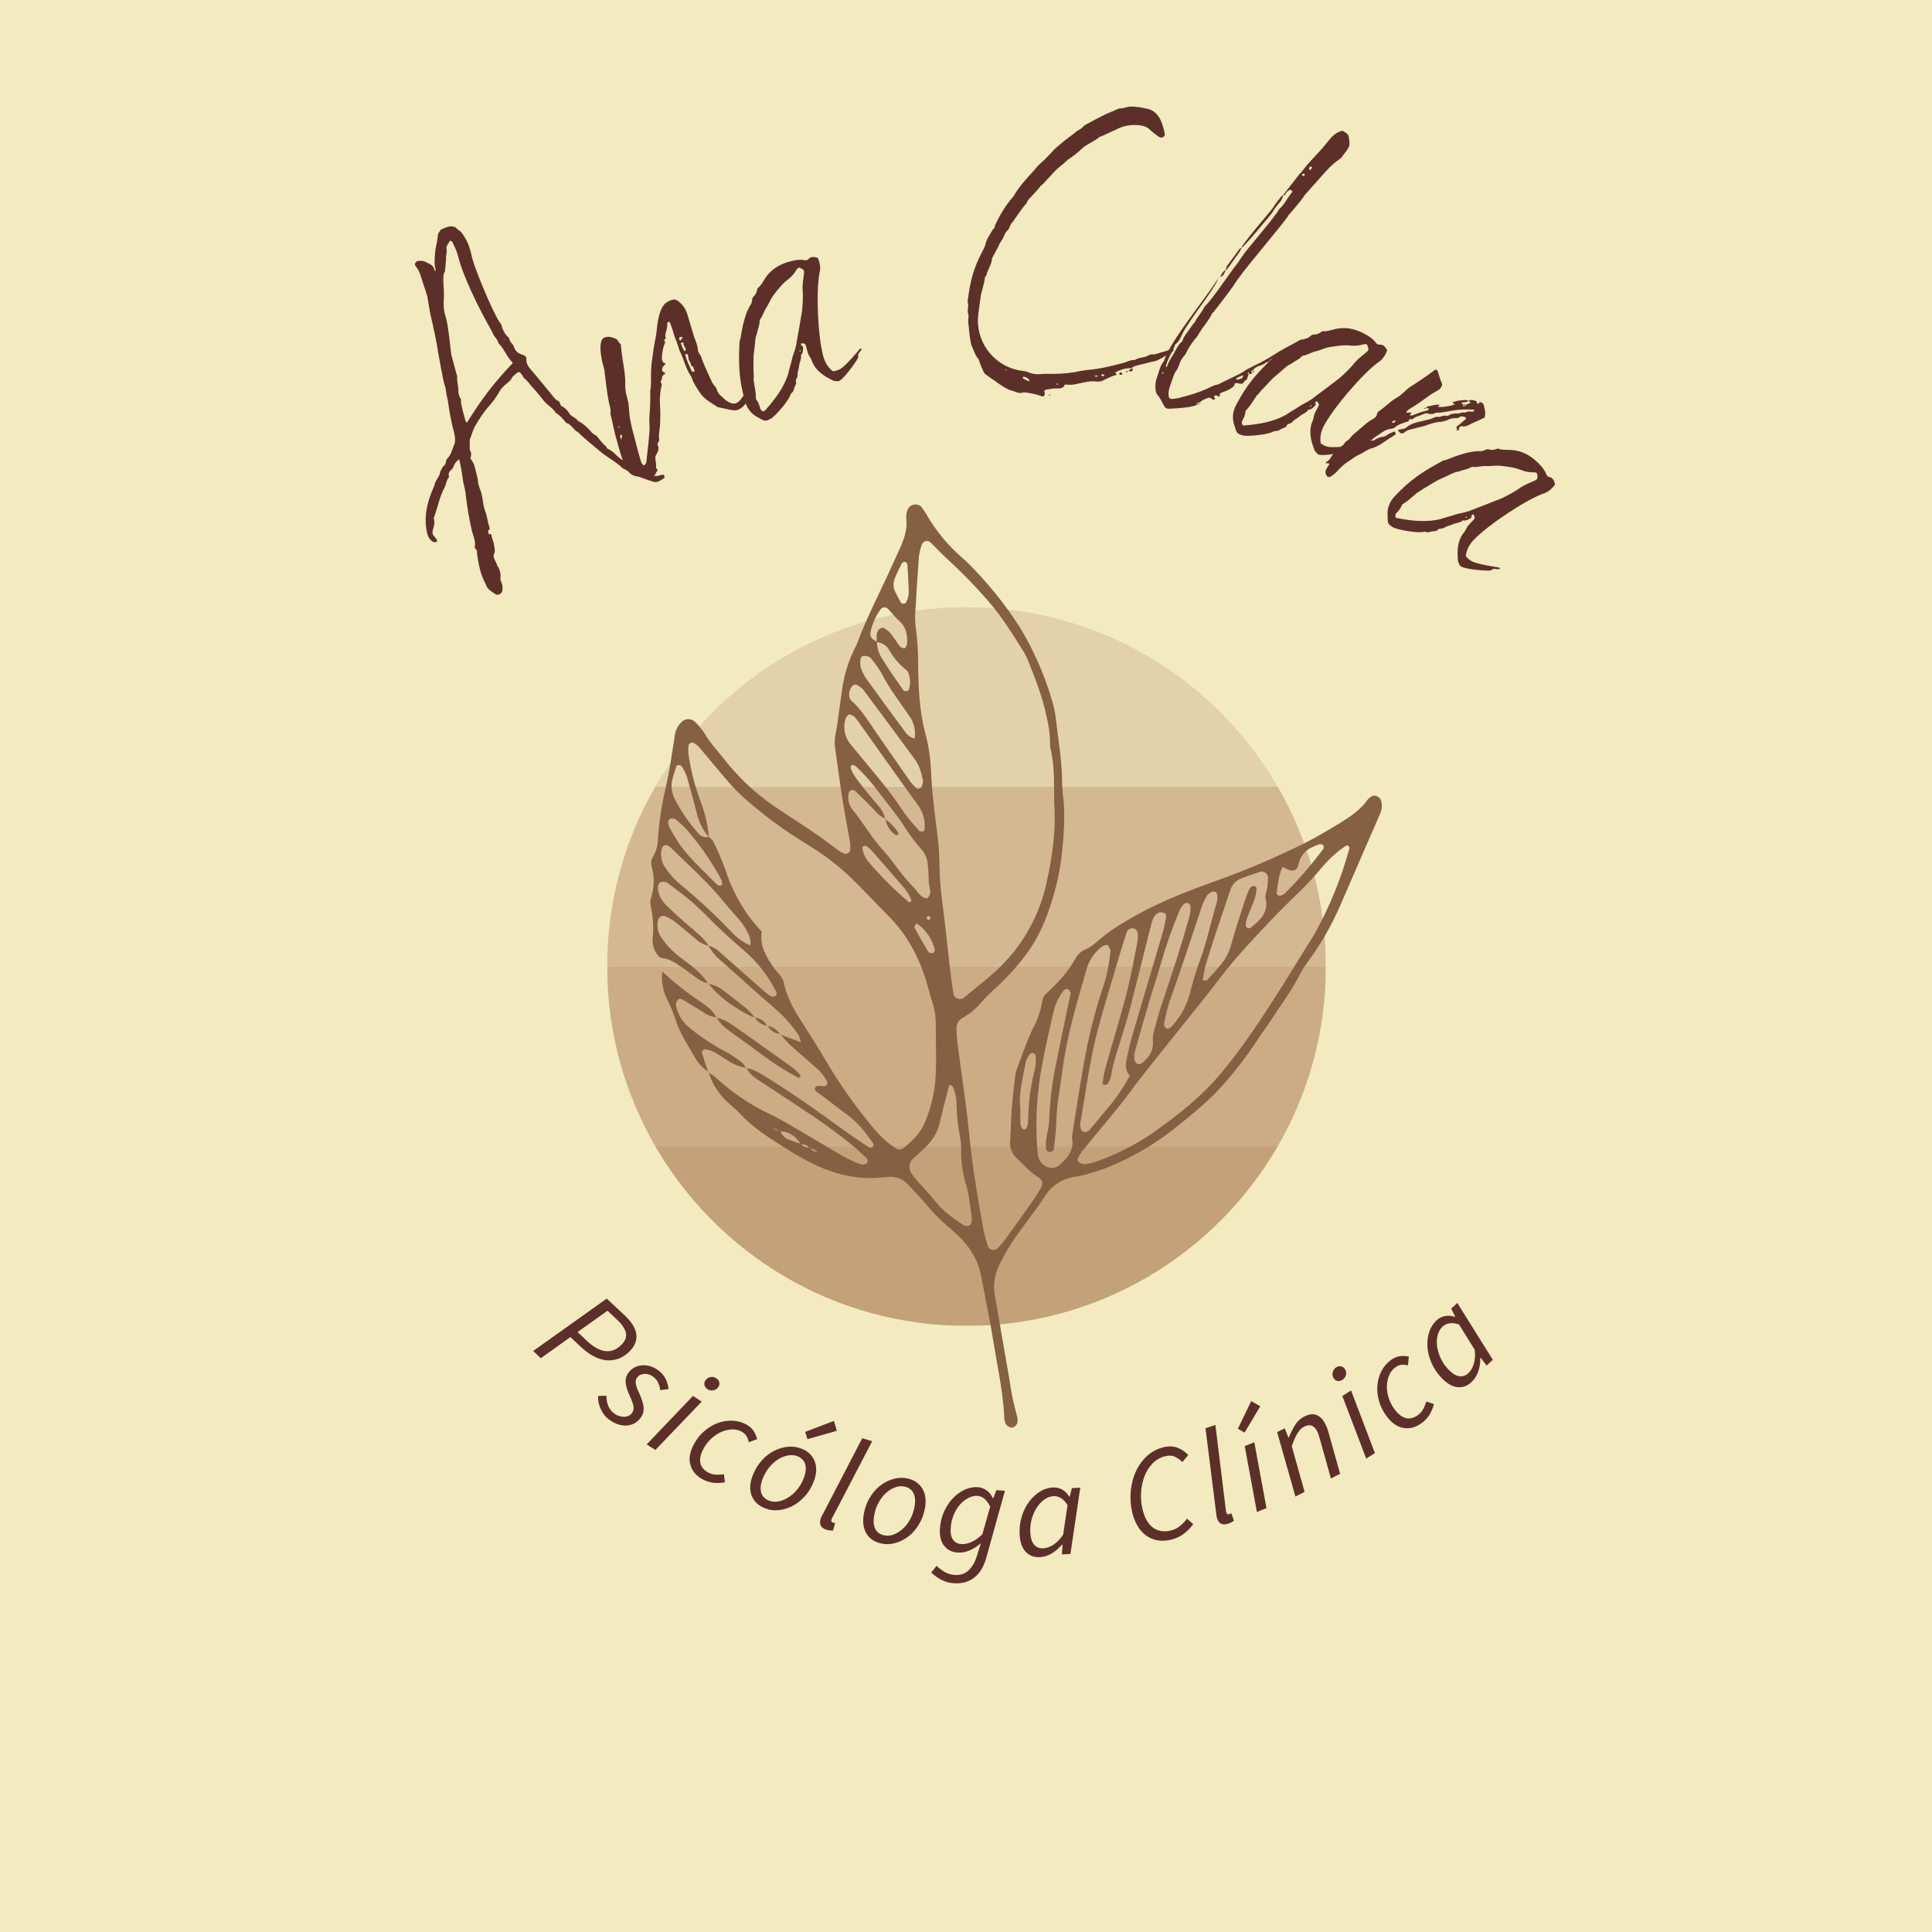 <?xml version="1.0" encoding="UTF-8"?><svg xmlns="http://www.w3.org/2000/svg" xmlns:xlink="http://www.w3.org/1999/xlink" contentScriptType="text/ecmascript" width="375" zoomAndPan="magnify" contentStyleType="text/css" viewBox="0 0 375 375" height="375" preserveAspectRatio="xMidYMid meet" version="1.0"><defs><filter x="0%" y="0%" width="100%" xmlns:xlink="http://www.w3.org/1999/xlink" xlink:type="simple" xlink:actuate="onLoad" height="100%" id="filter-remove-color" xlink:show="other"><feColorMatrix values="0 0 0 0 1 0 0 0 0 1 0 0 0 0 1 0 0 0 1 0" color-interpolation-filters="sRGB"/></filter><g><g id="glyph-8-0"/><g id="glyph-8-1"><path d="M 0.672 0.625 L 14.953 -9.547 L 18.484 -6.234 C 19.066 -5.68 19.547 -5.117 19.922 -4.547 C 20.305 -3.973 20.551 -3.398 20.656 -2.828 C 20.758 -2.266 20.727 -1.703 20.562 -1.141 C 20.395 -0.578 20.055 -0.02 19.547 0.531 C 18.828 1.289 18.066 1.816 17.266 2.109 C 16.461 2.41 15.648 2.516 14.828 2.422 C 14.004 2.336 13.176 2.066 12.344 1.609 C 11.508 1.16 10.691 0.555 9.891 -0.203 L 7.891 -2.078 L 2.156 2.031 Z M 9.281 -3.047 L 11.094 -1.344 C 12.383 -0.125 13.602 0.539 14.75 0.656 C 15.906 0.77 16.957 0.32 17.906 -0.688 C 18.582 -1.406 18.832 -2.148 18.656 -2.922 C 18.477 -3.703 17.93 -4.523 17.016 -5.391 L 15.094 -7.188 Z M 9.281 -3.047 "/></g><g id="glyph-9-0"/><g id="glyph-9-1"><path d="M 3.234 2.812 C 2.891 2.562 2.582 2.258 2.312 1.906 C 2.051 1.562 1.828 1.18 1.641 0.766 C 1.461 0.359 1.328 -0.062 1.234 -0.5 C 1.148 -0.938 1.125 -1.348 1.156 -1.734 L 2.781 -1.781 C 2.758 -1.094 2.867 -0.445 3.109 0.156 C 3.359 0.77 3.75 1.273 4.281 1.672 C 4.57 1.891 4.883 2.051 5.219 2.156 C 5.551 2.258 5.875 2.312 6.188 2.312 C 6.508 2.312 6.801 2.25 7.062 2.125 C 7.32 2.008 7.539 1.832 7.719 1.594 C 7.852 1.406 7.945 1.211 8 1.016 C 8.051 0.816 8.062 0.594 8.031 0.344 C 8 0.094 7.922 -0.203 7.797 -0.547 C 7.672 -0.891 7.504 -1.285 7.297 -1.734 C 6.828 -2.766 6.562 -3.629 6.5 -4.328 C 6.438 -5.035 6.625 -5.68 7.062 -6.266 C 7.406 -6.711 7.812 -7.055 8.281 -7.297 C 8.75 -7.535 9.238 -7.664 9.75 -7.688 C 10.27 -7.719 10.797 -7.648 11.328 -7.484 C 11.867 -7.316 12.379 -7.051 12.859 -6.688 C 13.492 -6.219 13.961 -5.664 14.266 -5.031 C 14.566 -4.406 14.754 -3.754 14.828 -3.078 L 13.219 -2.859 C 13.156 -3.348 13.023 -3.816 12.828 -4.266 C 12.641 -4.711 12.316 -5.109 11.859 -5.453 C 11.316 -5.867 10.738 -6.055 10.125 -6.016 C 9.508 -5.973 9.039 -5.738 8.719 -5.312 C 8.562 -5.102 8.473 -4.879 8.453 -4.641 C 8.43 -4.398 8.453 -4.145 8.516 -3.875 C 8.578 -3.602 8.664 -3.32 8.781 -3.031 C 8.906 -2.75 9.039 -2.453 9.188 -2.141 C 9.457 -1.547 9.656 -1.02 9.781 -0.562 C 9.914 -0.113 9.988 0.289 10 0.656 C 10.008 1.031 9.961 1.363 9.859 1.656 C 9.766 1.957 9.613 2.242 9.406 2.516 C 9.051 2.992 8.633 3.359 8.156 3.609 C 7.676 3.859 7.16 3.992 6.609 4.016 C 6.055 4.035 5.488 3.941 4.906 3.734 C 4.332 3.523 3.773 3.219 3.234 2.812 Z M 3.234 2.812 "/></g><g id="glyph-10-0"/><g id="glyph-10-1"><path d="M 0.688 0.438 L 9.672 -8.969 L 11.375 -7.875 L 2.375 1.516 Z M 12.516 -10.266 C 12.223 -10.453 12.023 -10.695 11.922 -11 C 11.816 -11.312 11.867 -11.629 12.078 -11.953 C 12.305 -12.316 12.625 -12.539 13.031 -12.625 C 13.445 -12.707 13.828 -12.641 14.172 -12.422 C 14.473 -12.234 14.672 -11.984 14.766 -11.672 C 14.867 -11.359 14.816 -11.039 14.609 -10.719 C 14.367 -10.352 14.039 -10.133 13.625 -10.062 C 13.219 -9.988 12.848 -10.055 12.516 -10.266 Z M 12.516 -10.266 "/></g><g id="glyph-11-0"/><g id="glyph-11-1"><path d="M 4.859 2.922 C 3.629 2.266 2.836 1.344 2.484 0.156 C 2.129 -1.02 2.332 -2.336 3.094 -3.797 C 3.645 -4.836 4.328 -5.711 5.141 -6.422 C 5.961 -7.129 6.832 -7.656 7.75 -8 C 8.676 -8.344 9.617 -8.5 10.578 -8.469 C 11.535 -8.438 12.422 -8.207 13.234 -7.781 C 13.922 -7.414 14.422 -6.984 14.734 -6.484 C 15.055 -5.984 15.289 -5.445 15.438 -4.875 L 13.812 -4.297 C 13.695 -4.816 13.535 -5.234 13.328 -5.547 C 13.129 -5.867 12.801 -6.148 12.344 -6.391 C 11.789 -6.68 11.164 -6.805 10.469 -6.766 C 9.781 -6.734 9.098 -6.566 8.422 -6.266 C 7.742 -5.961 7.098 -5.523 6.484 -4.953 C 5.879 -4.391 5.375 -3.723 4.969 -2.953 C 4.438 -1.93 4.25 -1.031 4.406 -0.25 C 4.562 0.52 5.082 1.141 5.969 1.609 C 6.469 1.867 6.973 2.004 7.484 2.016 C 8.004 2.035 8.504 2.008 8.984 1.938 L 9.172 3.5 C 8.617 3.602 7.973 3.641 7.234 3.609 C 6.492 3.586 5.703 3.359 4.859 2.922 Z M 4.859 2.922 "/></g><g id="glyph-12-0"/><g id="glyph-12-1"><path d="M 5.062 2.328 C 3.781 1.828 2.914 1.004 2.469 -0.141 C 2.031 -1.285 2.102 -2.602 2.688 -4.094 C 3.133 -5.219 3.723 -6.18 4.453 -6.984 C 5.18 -7.785 5.977 -8.406 6.844 -8.844 C 7.719 -9.281 8.613 -9.539 9.531 -9.625 C 10.445 -9.707 11.312 -9.586 12.125 -9.266 C 13.414 -8.754 14.281 -7.922 14.719 -6.766 C 15.156 -5.617 15.082 -4.305 14.5 -2.828 C 14.062 -1.711 13.473 -0.754 12.734 0.047 C 11.992 0.848 11.191 1.469 10.328 1.906 C 9.473 2.344 8.582 2.602 7.656 2.688 C 6.738 2.77 5.875 2.648 5.062 2.328 Z M 5.859 0.844 C 6.41 1.062 7.004 1.113 7.641 1 C 8.285 0.883 8.914 0.633 9.531 0.25 C 10.145 -0.125 10.719 -0.625 11.25 -1.25 C 11.789 -1.883 12.223 -2.617 12.547 -3.453 C 12.973 -4.535 13.082 -5.445 12.875 -6.188 C 12.664 -6.938 12.148 -7.473 11.328 -7.797 C 10.785 -8.004 10.191 -8.051 9.547 -7.938 C 8.898 -7.832 8.266 -7.586 7.641 -7.203 C 7.023 -6.816 6.453 -6.305 5.922 -5.672 C 5.391 -5.035 4.957 -4.301 4.625 -3.469 C 4.207 -2.406 4.102 -1.5 4.312 -0.75 C 4.52 -0.008 5.035 0.52 5.859 0.844 Z M 13.297 -11.094 L 12.859 -12.516 L 18.438 -14.641 L 19 -12.719 Z M 13.297 -11.094 "/></g><g id="glyph-13-0"/><g id="glyph-13-1"><path d="M 2.656 1.094 C 2.113 0.938 1.742 0.68 1.547 0.328 C 1.359 -0.023 1.336 -0.457 1.484 -0.969 C 1.555 -1.227 1.711 -1.562 1.953 -1.969 L 9.578 -16.656 L 11.516 -16.094 L 3.812 -1.312 C 3.727 -1.195 3.676 -1.102 3.656 -1.031 C 3.633 -0.957 3.617 -0.895 3.609 -0.844 C 3.516 -0.551 3.613 -0.363 3.906 -0.281 C 3.945 -0.27 3.992 -0.258 4.047 -0.25 C 4.109 -0.238 4.203 -0.234 4.328 -0.234 L 3.906 1.266 C 3.727 1.266 3.539 1.254 3.344 1.234 C 3.156 1.223 2.926 1.176 2.656 1.094 Z M 2.656 1.094 "/></g><g id="glyph-14-0"/><g id="glyph-14-1"><path d="M 5.391 1.375 C 4.035 1.113 3.039 0.461 2.406 -0.578 C 1.781 -1.629 1.617 -2.938 1.922 -4.5 C 2.148 -5.688 2.551 -6.738 3.125 -7.656 C 3.695 -8.582 4.367 -9.336 5.141 -9.922 C 5.922 -10.516 6.754 -10.93 7.641 -11.172 C 8.523 -11.422 9.398 -11.461 10.266 -11.297 C 11.617 -11.023 12.613 -10.363 13.25 -9.312 C 13.883 -8.27 14.051 -6.969 13.75 -5.406 C 13.52 -4.227 13.113 -3.176 12.531 -2.25 C 11.957 -1.32 11.285 -0.566 10.516 0.016 C 9.742 0.598 8.91 1.016 8.016 1.266 C 7.129 1.516 6.254 1.551 5.391 1.375 Z M 5.922 -0.219 C 6.504 -0.102 7.098 -0.16 7.703 -0.391 C 8.305 -0.629 8.879 -0.984 9.422 -1.453 C 9.961 -1.93 10.438 -2.531 10.844 -3.25 C 11.258 -3.977 11.551 -4.785 11.719 -5.672 C 11.945 -6.805 11.891 -7.719 11.547 -8.406 C 11.203 -9.102 10.598 -9.535 9.734 -9.703 C 9.16 -9.816 8.566 -9.758 7.953 -9.531 C 7.348 -9.312 6.77 -8.957 6.219 -8.469 C 5.676 -7.977 5.203 -7.367 4.797 -6.641 C 4.391 -5.922 4.102 -5.117 3.938 -4.234 C 3.707 -3.109 3.766 -2.195 4.109 -1.5 C 4.453 -0.812 5.055 -0.383 5.922 -0.219 Z M 5.922 -0.219 "/></g><g id="glyph-15-0"/><g id="glyph-15-1"><path d="M 3.969 6.172 C 3.113 6.117 2.32 5.895 1.594 5.5 C 0.863 5.113 0.219 4.645 -0.344 4.094 L 0.688 2.797 C 1.145 3.242 1.656 3.633 2.219 3.969 C 2.789 4.312 3.438 4.508 4.156 4.562 C 5.258 4.645 6.16 4.363 6.859 3.719 C 7.555 3.082 8.086 2.195 8.453 1.062 L 9.297 -1.609 C 8.586 -0.992 7.852 -0.52 7.094 -0.188 C 6.332 0.145 5.539 0.281 4.719 0.219 C 3.633 0.133 2.773 -0.305 2.141 -1.109 C 1.504 -1.91 1.238 -3.047 1.344 -4.516 C 1.438 -5.691 1.707 -6.773 2.156 -7.766 C 2.613 -8.754 3.176 -9.602 3.844 -10.312 C 4.52 -11.031 5.281 -11.582 6.125 -11.969 C 6.977 -12.363 7.836 -12.531 8.703 -12.469 C 9.359 -12.414 9.941 -12.195 10.453 -11.812 C 10.961 -11.426 11.348 -10.93 11.609 -10.328 L 11.688 -10.312 L 12.297 -11.891 L 13.953 -11.766 L 10.297 1.359 C 9.828 3.016 9.055 4.258 7.984 5.094 C 6.91 5.938 5.57 6.297 3.969 6.172 Z M 5.484 -1.422 C 6.098 -1.379 6.77 -1.52 7.5 -1.844 C 8.227 -2.164 8.922 -2.664 9.578 -3.344 L 11.094 -8.703 C 10.738 -9.391 10.363 -9.895 9.969 -10.219 C 9.582 -10.551 9.145 -10.738 8.656 -10.781 C 8.039 -10.82 7.43 -10.68 6.828 -10.359 C 6.223 -10.047 5.676 -9.609 5.188 -9.047 C 4.707 -8.484 4.312 -7.82 4 -7.062 C 3.688 -6.301 3.5 -5.504 3.438 -4.672 C 3.352 -3.617 3.492 -2.828 3.859 -2.297 C 4.223 -1.766 4.766 -1.473 5.484 -1.422 Z M 5.484 -1.422 "/></g><g id="glyph-16-0"/><g id="glyph-16-1"><path d="M 4.703 0.078 C 3.586 0.129 2.676 -0.219 1.969 -0.969 C 1.258 -1.719 0.867 -2.844 0.797 -4.344 C 0.734 -5.562 0.867 -6.711 1.203 -7.797 C 1.535 -8.879 2.004 -9.828 2.609 -10.641 C 3.211 -11.461 3.91 -12.125 4.703 -12.625 C 5.504 -13.125 6.352 -13.398 7.25 -13.453 C 7.926 -13.484 8.539 -13.336 9.094 -13.016 C 9.645 -12.691 10.082 -12.25 10.406 -11.688 L 10.516 -11.688 L 10.938 -13.328 L 12.562 -13.406 L 10.656 -0.547 L 9 -0.453 L 9.125 -2.359 L 9.016 -2.359 C 8.43 -1.66 7.77 -1.086 7.031 -0.641 C 6.289 -0.203 5.516 0.035 4.703 0.078 Z M 5.359 -1.641 C 6.016 -1.672 6.676 -1.898 7.344 -2.328 C 8.02 -2.766 8.648 -3.414 9.234 -4.281 L 10.094 -10 C 9.695 -10.656 9.27 -11.117 8.812 -11.391 C 8.363 -11.66 7.895 -11.785 7.406 -11.766 C 6.77 -11.734 6.164 -11.516 5.594 -11.109 C 5.031 -10.703 4.535 -10.172 4.109 -9.516 C 3.691 -8.867 3.367 -8.133 3.141 -7.312 C 2.91 -6.488 2.816 -5.641 2.859 -4.766 C 2.91 -3.672 3.16 -2.863 3.609 -2.344 C 4.066 -1.832 4.648 -1.598 5.359 -1.641 Z M 5.359 -1.641 "/></g><g id="glyph-17-0"/><g id="glyph-17-1"><path d="M 7.484 -1.406 C 6.523 -1.188 5.641 -1.156 4.828 -1.312 C 4.016 -1.469 3.285 -1.785 2.641 -2.266 C 1.992 -2.754 1.445 -3.383 1 -4.156 C 0.551 -4.926 0.211 -5.812 -0.016 -6.812 C -0.316 -8.125 -0.406 -9.461 -0.281 -10.828 C -0.164 -12.191 0.156 -13.457 0.688 -14.625 C 1.219 -15.789 1.941 -16.801 2.859 -17.656 C 3.785 -18.508 4.895 -19.086 6.188 -19.391 C 7.164 -19.609 8.047 -19.562 8.828 -19.25 C 9.609 -18.945 10.289 -18.484 10.875 -17.859 L 9.75 -16.484 C 9.27 -16.953 8.77 -17.301 8.25 -17.531 C 7.727 -17.758 7.141 -17.797 6.484 -17.641 C 5.484 -17.41 4.641 -16.941 3.953 -16.234 C 3.273 -15.523 2.75 -14.688 2.375 -13.719 C 2.008 -12.758 1.789 -11.727 1.719 -10.625 C 1.656 -9.531 1.738 -8.473 1.969 -7.453 C 2.145 -6.691 2.383 -6.008 2.688 -5.406 C 3 -4.801 3.379 -4.305 3.828 -3.922 C 4.285 -3.535 4.812 -3.273 5.406 -3.141 C 6.008 -3.004 6.688 -3.02 7.438 -3.188 C 8.113 -3.344 8.707 -3.625 9.219 -4.031 C 9.727 -4.438 10.203 -4.926 10.641 -5.5 L 11.844 -4.438 C 11.352 -3.758 10.754 -3.145 10.047 -2.594 C 9.348 -2.039 8.492 -1.645 7.484 -1.406 Z M 7.484 -1.406 "/></g><g id="glyph-18-0"/><g id="glyph-18-1"><path d="M 2.812 -0.609 C 2.27 -0.43 1.816 -0.43 1.453 -0.609 C 1.098 -0.785 0.836 -1.129 0.672 -1.641 C 0.586 -1.891 0.523 -2.25 0.484 -2.719 L -1.578 -19.141 L 0.344 -19.781 L 2.375 -3.234 C 2.383 -3.098 2.398 -2.992 2.422 -2.922 C 2.453 -2.859 2.473 -2.801 2.484 -2.75 C 2.586 -2.457 2.781 -2.359 3.062 -2.453 C 3.113 -2.473 3.16 -2.492 3.203 -2.516 C 3.242 -2.535 3.32 -2.578 3.438 -2.641 L 3.938 -1.188 C 3.789 -1.082 3.629 -0.977 3.453 -0.875 C 3.285 -0.781 3.07 -0.691 2.812 -0.609 Z M 2.812 -0.609 "/></g><g id="glyph-19-0"/><g id="glyph-19-1"><path d="M 0.75 -0.297 L -1.609 -13.078 L 0.25 -13.828 L 2.609 -1.047 Z M -1.641 -15.703 L -2.938 -16.453 L -0.344 -21.812 L 1.406 -20.812 Z M -1.641 -15.703 "/></g><g id="glyph-20-0"/><g id="glyph-20-1"><path d="M 0.719 -0.375 L -2.828 -12.875 L -1.359 -13.625 L -0.641 -11.812 L -0.547 -11.875 C -0.18 -12.758 0.219 -13.555 0.656 -14.266 C 1.102 -14.984 1.688 -15.523 2.406 -15.891 C 3.363 -16.379 4.176 -16.477 4.844 -16.188 C 5.52 -15.906 6.082 -15.32 6.531 -14.438 C 6.676 -14.164 6.789 -13.906 6.875 -13.656 C 6.969 -13.414 7.062 -13.117 7.156 -12.766 L 9.391 -4.797 L 7.609 -3.875 L 5.453 -11.594 C 5.348 -11.938 5.266 -12.207 5.203 -12.406 C 5.141 -12.613 5.055 -12.82 4.953 -13.031 C 4.66 -13.602 4.305 -13.969 3.891 -14.125 C 3.473 -14.289 2.969 -14.223 2.375 -13.922 C 1.926 -13.691 1.508 -13.27 1.125 -12.656 C 0.738 -12.051 0.367 -11.207 0.016 -10.125 L 2.5 -1.281 Z M 0.719 -0.375 "/></g><g id="glyph-21-0"/><g id="glyph-21-1"><path d="M 0.688 -0.438 L -3.953 -12.594 L -2.25 -13.656 L 2.375 -1.5 Z M -3.922 -15.734 C -4.223 -15.547 -4.531 -15.469 -4.844 -15.5 C -5.164 -15.539 -5.426 -15.719 -5.625 -16.031 C -5.852 -16.406 -5.914 -16.797 -5.812 -17.203 C -5.719 -17.609 -5.5 -17.922 -5.156 -18.141 C -4.852 -18.328 -4.539 -18.395 -4.219 -18.344 C -3.906 -18.301 -3.645 -18.117 -3.438 -17.797 C -3.207 -17.422 -3.145 -17.035 -3.25 -16.641 C -3.363 -16.242 -3.586 -15.941 -3.922 -15.734 Z M -3.922 -15.734 "/></g><g id="glyph-22-0"/><g id="glyph-22-1"><path d="M 4.719 -3.141 C 3.602 -2.305 2.438 -1.977 1.219 -2.156 C 0 -2.344 -1.102 -3.098 -2.094 -4.422 C -2.801 -5.367 -3.301 -6.363 -3.594 -7.406 C -3.883 -8.445 -3.988 -9.457 -3.906 -10.438 C -3.82 -11.414 -3.562 -12.332 -3.125 -13.188 C -2.688 -14.039 -2.098 -14.742 -1.359 -15.297 C -0.742 -15.754 -0.141 -16.02 0.453 -16.094 C 1.047 -16.176 1.629 -16.156 2.203 -16.031 L 2.031 -14.312 C 1.508 -14.438 1.062 -14.473 0.688 -14.422 C 0.312 -14.367 -0.078 -14.188 -0.484 -13.875 C -0.984 -13.508 -1.363 -13.008 -1.625 -12.375 C -1.895 -11.738 -2.039 -11.047 -2.062 -10.297 C -2.082 -9.547 -1.961 -8.773 -1.703 -7.984 C -1.453 -7.191 -1.066 -6.445 -0.547 -5.75 C 0.141 -4.832 0.867 -4.273 1.641 -4.078 C 2.41 -3.891 3.203 -4.098 4.016 -4.703 C 4.461 -5.047 4.801 -5.445 5.031 -5.906 C 5.258 -6.363 5.453 -6.828 5.609 -7.297 L 7.078 -6.797 C 6.941 -6.242 6.703 -5.641 6.359 -4.984 C 6.023 -4.328 5.477 -3.711 4.719 -3.141 Z M 4.719 -3.141 "/></g><g id="glyph-23-0"/><g id="glyph-23-1"><path d="M 3.625 -2.984 C 2.812 -2.211 1.891 -1.883 0.859 -2 C -0.16 -2.125 -1.188 -2.734 -2.219 -3.828 C -3.062 -4.723 -3.703 -5.688 -4.141 -6.719 C -4.586 -7.75 -4.848 -8.77 -4.922 -9.781 C -4.992 -10.801 -4.883 -11.758 -4.594 -12.656 C -4.312 -13.562 -3.844 -14.32 -3.188 -14.938 C -2.695 -15.395 -2.133 -15.68 -1.5 -15.797 C -0.875 -15.922 -0.254 -15.867 0.359 -15.641 L 0.438 -15.719 L -0.312 -17.234 L 0.875 -18.344 L 7.766 -7.312 L 6.562 -6.188 L 5.422 -7.703 L 5.344 -7.641 C 5.352 -6.723 5.219 -5.852 4.938 -5.031 C 4.656 -4.219 4.219 -3.535 3.625 -2.984 Z M 3.016 -4.703 C 3.492 -5.16 3.848 -5.77 4.078 -6.531 C 4.316 -7.301 4.379 -8.203 4.266 -9.234 L 1.203 -14.172 C 0.484 -14.398 -0.133 -14.473 -0.656 -14.391 C -1.176 -14.305 -1.613 -14.098 -1.969 -13.766 C -2.438 -13.328 -2.758 -12.766 -2.938 -12.078 C -3.113 -11.398 -3.148 -10.676 -3.047 -9.906 C -2.941 -9.133 -2.707 -8.363 -2.344 -7.594 C -1.988 -6.82 -1.508 -6.117 -0.906 -5.484 C -0.156 -4.68 0.551 -4.227 1.219 -4.125 C 1.895 -4.02 2.492 -4.211 3.016 -4.703 Z M 3.016 -4.703 "/></g><g id="glyph-0-0"><path d="M -3.215 -23.688 C -3.379 -24.254 -3.664 -24.719 -4.012 -25.133 C -3.859 -25.559 -3.75 -26.148 -4.035 -26.613 C -4.301 -27.297 -4.012 -28.035 -4.168 -28.707 C -3.754 -29.656 -3.531 -30.84 -2.898 -31.766 C -2.242 -32.91 -1.48 -34.043 -0.621 -35.059 C 0.172 -35.918 0.926 -36.941 1.512 -37.93 C 1.918 -38.766 2.57 -39.309 3.281 -39.898 C 3.578 -40.145 3.816 -40.344 4.016 -40.707 C 4.094 -40.973 4.273 -41.121 4.512 -41.32 C 4.688 -41.465 4.809 -41.566 4.926 -41.664 C 5.402 -42.059 5.57 -42.098 6.188 -41.105 C 6.238 -41.047 6.227 -40.938 6.328 -40.82 C 7.098 -40.254 7.566 -39.445 8.219 -38.781 C 8.906 -37.949 9.605 -37.227 10.238 -36.348 C 10.977 -35.457 11.973 -34.98 12.59 -33.992 C 13.371 -33.535 13.961 -32.824 14.551 -32.109 C 14.602 -32.051 14.699 -31.934 14.867 -31.973 C 15.707 -31.566 16.109 -30.598 16.898 -30.25 C 17.895 -29.172 20.141 -27.426 21.207 -26.504 C 22.113 -25.656 24.668 -24.266 25.453 -23.316 C 25.613 -23.246 25.82 -23.117 25.977 -23.047 C 27.633 -22.016 29.48 -21.242 31.344 -20.684 C 32.133 -20.336 32.836 -20.82 33.598 -21.352 C 33.668 -21.508 33.734 -21.668 33.637 -21.785 C 33.551 -22.012 33.441 -22.023 33.273 -21.984 C 33.055 -22.004 32.828 -21.918 32.602 -21.828 C 31.07 -21.258 26.977 -23.777 25.852 -24.648 C 24.188 -25.57 24.195 -26.281 22.68 -27.027 C 22.305 -27.117 22.453 -27.539 22.188 -27.621 C 21.77 -27.879 20.797 -29.172 20.5 -29.527 C 20.246 -29.719 19.82 -29.867 19.523 -30.223 C 18.785 -31.113 17.93 -31.906 16.883 -32.441 C 16.449 -33.086 15.75 -33.203 15.309 -33.738 C 14.922 -34.32 14.488 -34.965 13.699 -35.312 C 13.594 -35.324 13.453 -35.609 13.414 -35.777 C 13.328 -36.004 13.238 -36.23 13.082 -36.301 C 12.656 -36.449 12.359 -36.809 12.113 -37.105 C 10.637 -38.883 9.219 -40.715 7.586 -42.566 C 7.094 -43.16 6.77 -43.793 6.848 -44.66 C 6.91 -44.711 6.809 -44.828 6.711 -44.949 C 6.555 -45.016 6.355 -45.254 6.141 -45.273 C 5.34 -45.512 4.719 -45.898 4.426 -46.859 C 4.309 -47.363 3.578 -47.758 3.531 -48.422 C 3.539 -48.531 3.285 -48.719 3.184 -48.836 C 2.535 -49.5 2.223 -50.242 1.977 -51.141 C 1.828 -51.32 1.789 -51.488 1.594 -51.723 C 0.242 -53.711 -3.605 -62.945 -3.82 -64.773 C -4.094 -65.949 -4.477 -67.133 -5.242 -68.301 C -5.527 -68.766 -5.812 -69.23 -6.336 -69.5 C -6.594 -69.688 -6.828 -70.094 -7.262 -70.133 C -8.172 -70.383 -8.98 -69.91 -9.781 -69.547 C -9.922 -69.23 -10.219 -68.984 -10.309 -68.609 C -10.352 -67.574 -10.656 -66.617 -10.809 -65.59 C -10.93 -64.285 -11.109 -62.934 -10.73 -61.746 C -10.738 -61.637 -10.797 -61.59 -10.797 -61.59 C -10.797 -61.59 -11.016 -61.609 -10.957 -61.66 C -11.082 -62.656 -12.039 -62.965 -12.719 -63.301 C -13.133 -63.559 -13.629 -63.551 -14.074 -63.484 C -14.289 -63.504 -14.41 -63.406 -14.527 -63.305 C -14.824 -63.059 -14.855 -62.734 -14.559 -62.379 C -14.016 -61.727 -13.715 -60.875 -13.508 -60.145 C -13.34 -59.582 -13.164 -59.125 -12.996 -58.562 C -12.781 -57.941 -12.566 -57.316 -12.359 -56.586 C -12.184 -55.527 -12.02 -54.363 -11.797 -53.246 C -11.168 -50.559 -10.594 -47.93 -10.184 -45.262 C -10 -44.316 -9.863 -43.426 -9.676 -42.477 C -9.402 -41.301 -9.297 -40.086 -8.855 -38.949 C -8.711 -38.168 -8.672 -37.398 -8.418 -36.609 C -8.117 -34.555 -7.816 -32.5 -7.238 -30.473 C -7.051 -29.523 -6.758 -28.566 -7.223 -27.68 C -7.512 -26.938 -7.703 -26.078 -8.254 -25.418 C -8.562 -25.062 -8.809 -24.758 -8.801 -24.266 C -8.844 -23.832 -9.465 -23.613 -9.566 -23.133 C -9.633 -22.973 -9.824 -22.719 -9.891 -22.559 C -9.883 -22.066 -10.129 -21.758 -10.328 -21.395 C -10.645 -20.93 -10.914 -20.41 -11.023 -19.816 C -12.395 -16.875 -13.191 -13.609 -12.34 -10.406 C -12.172 -9.844 -11.789 -9.262 -11.266 -8.992 C -11.168 -8.875 -10.781 -8.895 -10.613 -8.934 C -10.445 -8.973 -10.465 -9.355 -10.613 -9.535 L -11.156 -10.188 C -11.352 -10.426 -11.383 -10.703 -11.352 -11.027 C -11.16 -11.887 -10.812 -12.676 -11.117 -13.527 C -11.109 -13.633 -11.098 -13.742 -11.039 -13.793 C -10.371 -15.648 -10.031 -17.531 -9.16 -19.258 C -8.715 -19.93 -8.742 -20.809 -8.246 -21.418 C -8.125 -21.52 -8.117 -21.625 -8.164 -21.688 C -8.383 -22.309 -8.016 -22.711 -7.602 -23.059 C -7.422 -23.203 -7.281 -23.52 -7.203 -23.789 C -7.062 -24.102 -6.805 -24.516 -6.508 -24.762 C -6.391 -24.863 -6.273 -24.961 -6.164 -24.949 C -5.852 -23.605 -5.605 -22.105 -5.414 -20.664 C -5.18 -19.656 -4.934 -18.754 -4.867 -17.707 C -4.625 -15.605 -4.227 -13.43 -3.766 -11.305 C -3.531 -10.297 -3.02 -9.32 -3.121 -8.234 C -3.199 -7.969 -3.172 -7.691 -3.016 -7.621 C -2.707 -7.375 -2.691 -6.988 -2.719 -6.664 C -2.418 -4.609 -2.059 -2.602 -1.023 -0.754 C -0.789 0.254 0.156 0.672 0.926 1.238 C 1.242 1.375 1.637 1.25 1.875 1.051 C 2.051 0.902 2.18 0.695 2.199 0.48 C 2.27 0.32 2.242 0.043 2.211 -0.23 C 2.262 -0.773 1.77 -1.367 1.82 -1.91 C 1.914 -2.891 1.707 -3.621 1.227 -4.324 C 1.148 -4.66 0.91 -5.062 0.773 -5.352 C 0.586 -5.695 0.41 -6.152 0.559 -6.574 C 0.887 -7.148 0.672 -7.77 0.562 -8.383 C 0.523 -9.152 0.031 -9.746 0.094 -10.398 C 0.094 -10.398 -0.062 -10.469 -0.172 -10.477 C -0.461 -10.34 -0.488 -10.617 -0.527 -10.785 C -0.766 -11.191 -0.32 -11.258 -0.238 -11.523 C -0.535 -12.484 -0.719 -13.434 -0.914 -14.273 C -1.219 -15.121 -1.473 -15.914 -1.562 -16.742 C -1.695 -17.633 -1.832 -18.52 -2.195 -19.32 C -2.273 -19.656 -2.414 -19.945 -2.492 -20.281 C -2.547 -21.438 -2.941 -22.512 -3.215 -23.688 Z M 1.621 -47.34 C 2.664 -46.203 3.086 -44.848 4.238 -43.699 C 0.539 -39.828 -1.898 -36.602 -4.676 -32.098 C -4.871 -32.332 -4.98 -32.344 -4.969 -32.453 C -5.285 -33.797 -5.766 -35.102 -5.859 -36.426 C -5.789 -36.582 -5.789 -36.582 -5.84 -36.641 C -6.273 -37.285 -6.371 -38.008 -6.359 -38.719 C -6.395 -39.488 -6.613 -40.109 -6.59 -40.93 C -6.52 -41.086 -6.559 -41.254 -6.66 -41.375 C -6.699 -41.543 -7.715 -45.309 -7.715 -45.309 C -7.938 -47.027 -8.102 -48.793 -8.375 -50.574 C -8.473 -51.293 -8.617 -52.074 -8.875 -52.863 C -9.207 -53.992 -9.262 -55.148 -9.152 -56.34 C -9.121 -57.27 -9.188 -58.316 -9.254 -59.363 C -9.25 -59.965 -9.348 -60.688 -9.012 -61.367 C -8.891 -61.465 -8.934 -61.633 -8.922 -61.742 L -8.73 -63.805 C -8.824 -64.527 -8.488 -65.207 -8.645 -65.879 C -8.754 -66.492 -8.168 -66.875 -8.008 -67.41 C -7.949 -67.457 -7.742 -67.328 -7.633 -67.32 L -7.488 -67.141 C -7.074 -66.281 -6.66 -65.422 -6.418 -64.523 C -5.477 -60.492 -2.195 -53.996 -0.219 -50.523 C 0.066 -50.059 0.293 -49.543 0.57 -48.973 C 0.914 -48.555 1.309 -48.082 1.473 -47.516 C 1.465 -47.41 1.512 -47.348 1.621 -47.34 Z M 2.629 -48.176 L 2.531 -48.297 L 2.652 -48.395 Z M 4.48 -45.703 L 4.41 -45.547 L 4.371 -45.715 Z M 4.48 -45.703 "/></g><g id="glyph-1-0"><path d="M 4.5 -21.016 C 4.41 -21.914 4.672 -23.496 5.133 -24.492 C 4.863 -24.875 4.832 -24.941 5.281 -25.246 C 5.078 -25.492 5.152 -25.871 5.191 -26.145 C 5.34 -26.73 5.555 -27.348 5.527 -27.934 C 5.461 -28.074 5.531 -28.105 5.566 -28.211 C 5.602 -28.312 5.605 -28.484 5.809 -28.414 C 5.879 -28.449 6.016 -28.344 6.051 -28.273 C 6.316 -27.543 6.613 -26.746 6.812 -25.984 C 7.141 -24.945 7.609 -23.973 7.871 -22.898 C 8.746 -21.266 9.031 -19.434 10.148 -17.832 C 10.25 -17.797 10.215 -17.691 10.215 -17.691 C 10.613 -16.516 11.289 -15.469 12.066 -14.391 C 12.777 -13.449 13.871 -12.777 14.969 -12.109 C 15.105 -12.004 15.238 -11.898 15.344 -11.859 C 16.375 -11.676 17.371 -11.383 18.371 -11.266 C 18.75 -11.191 19.129 -11.293 19.477 -11.457 C 20.938 -12.164 22.281 -14.695 22.293 -18.043 C 22.371 -18.594 22.172 -19.184 21.965 -19.082 C 21.754 -18.98 21.543 -18.535 21.32 -17.574 C 21.152 -15.266 21.324 -15.434 20.027 -13.695 C 19.672 -13.18 19.324 -12.84 18.977 -12.672 C 18.422 -12.406 17.734 -12.586 16.812 -13.254 C 16.164 -13.887 15.309 -14.414 15.117 -15.348 C 14.984 -15.797 14.438 -16.219 14.238 -16.637 C 13.535 -18.27 12.695 -19.832 12.133 -21.531 C 11.965 -22.051 11.523 -22.438 11.461 -22.918 C 11.438 -23.852 11.035 -24.684 10.738 -25.48 C 10.309 -26.902 9.914 -28.254 9.484 -29.672 C 9.254 -30.504 8.816 -31.406 8.07 -32.074 C 7.285 -32.809 6.875 -32.953 5.902 -32.484 L 5.625 -32.348 C 4.027 -31.578 3.637 -28.477 3.477 -26.859 C 3.352 -25.344 2.883 -23.832 2.758 -22.316 C 2.609 -21.387 2.457 -20.457 2.41 -19.492 C 2.285 -17.977 2.504 -16.453 2.207 -14.941 C 2.172 -14.84 2.172 -14.84 2.207 -14.77 C 2.254 -13.25 2.199 -11.766 2.074 -10.25 C 1.957 -9.254 2.148 -8.145 2.066 -7.078 C 1.902 -5.285 1.738 -3.496 1.508 -1.668 C 1.5 -1.152 1.355 -0.738 0.938 -0.539 C 0.77 -0.715 0.598 -0.887 0.5 -1.098 C 0.398 -1.305 0.398 -1.477 0.301 -1.688 C -0.062 -2.969 -0.457 -4.32 -0.75 -5.633 C -1.211 -7.297 -1.703 -9.027 -1.852 -10.754 C -1.941 -11.652 -1.93 -12.516 -2.195 -13.414 C -2.457 -14.316 -2.684 -15.32 -2.637 -16.285 C -2.586 -17.594 -2.809 -18.941 -2.996 -20.223 C -3.094 -20.602 -3.535 -23.816 -3.496 -24.094 C -3.973 -24.375 -3.969 -24.895 -4.414 -25.105 C -5.062 -25.391 -5.684 -25.605 -6.305 -25.477 C -6.477 -25.48 -6.617 -25.414 -6.754 -25.344 C -7.938 -24.773 -7.293 -21.488 -7.062 -20.484 C -6.934 -20.035 -6.766 -19.516 -6.672 -18.961 C -6.426 -16.855 -6.211 -14.816 -5.793 -12.707 C -5.629 -12.016 -5.363 -11.285 -5.512 -10.527 C -5.051 -8.867 -4.832 -7.172 -4.305 -5.543 C -3.844 -3.883 -3.453 -2.188 -2.648 -0.52 C -2.449 -0.102 -2.246 0.312 -1.977 0.695 C -1.57 1.188 -0.988 1.504 -0.262 1.582 C 0.219 1.695 0.664 1.734 1.148 1.844 C 1.664 2.023 2.078 1.996 2.492 1.793 C 2.703 1.691 2.945 1.488 3.121 1.32 C 3.262 1.082 3.371 0.77 3.582 0.5 C 3.758 0.156 3.277 0.047 3.348 -0.16 C 3.391 -0.781 3.297 -1.336 3.199 -1.887 C 3.203 -2.23 3.242 -2.508 3.453 -2.781 C 3.738 -3.262 3.984 -3.809 3.684 -4.434 C 3.617 -4.574 3.586 -4.812 3.691 -4.949 C 4.039 -5.289 3.941 -5.672 3.914 -6.086 C 3.891 -6.844 4.039 -7.602 4.117 -8.324 C 4.168 -9.637 4.223 -10.945 4.102 -12.258 C 4.02 -13.676 4.141 -15.02 4.469 -16.289 L 4.199 -16.844 C 4.688 -17.254 4.25 -17.984 5.047 -18.281 C 5.188 -18.348 5.086 -18.559 4.984 -18.594 C 4.469 -18.773 4.438 -19.016 4.582 -19.426 C 4.586 -19.773 4.934 -19.941 5.145 -20.211 C 5.25 -20.348 5.148 -20.387 4.734 -20.527 Z M 10.199 -18.969 C 9.766 -20.047 9.191 -21.055 9 -22.16 C 9.242 -22.191 9.484 -22.223 9.551 -21.91 C 9.648 -21.531 9.574 -21.152 9.844 -20.77 C 10.148 -20.488 9.902 -19.941 10.52 -19.723 C 10.621 -19.516 10.719 -19.309 10.785 -18.996 C 10.852 -18.855 10.746 -18.723 10.574 -18.723 C 10.402 -18.727 10.266 -18.832 10.199 -18.969 Z M 8.34 -24.41 C 8.41 -24.445 8.516 -24.41 8.617 -24.375 L 8.684 -24.234 C 8.574 -23.754 9.121 -23.504 9.117 -22.988 C 9.012 -22.852 8.973 -22.746 8.906 -22.715 C 8.906 -22.715 8.801 -22.75 8.77 -22.82 C 8.535 -23.305 8.332 -23.723 8.168 -24.242 C 8.133 -24.312 8.273 -24.379 8.34 -24.41 Z M 8.082 -25.484 C 8.148 -25.52 8.254 -25.48 8.426 -25.48 L 8.492 -25.34 C 8.387 -25.203 8.211 -25.035 8.141 -24.828 C 8.07 -24.793 7.969 -24.832 7.934 -24.898 C 7.797 -25.004 7.801 -25.18 7.871 -25.383 Z M -3.262 -6.047 C -3.297 -5.945 -3.402 -5.809 -3.441 -5.707 C -3.406 -5.637 -3.441 -5.531 -3.441 -5.531 C -3.719 -5.57 -3.406 -5.637 -3.441 -5.707 C -3.508 -5.844 -3.645 -5.949 -3.605 -6.051 C -3.605 -6.227 -3.602 -6.398 -3.496 -6.535 C -3.391 -6.672 -3.191 -6.254 -3.262 -6.047 Z M -3.957 -8.195 C -3.855 -8.16 -3.82 -8.09 -3.719 -8.055 C -3.754 -7.953 -3.789 -7.848 -3.824 -7.918 C -3.926 -7.953 -3.961 -8.023 -3.992 -8.094 Z M -4.684 -13.07 L -4.82 -13.176 L -4.648 -13.172 Z M -2.773 -3.973 L -2.738 -4.074 L -2.703 -4.004 Z M -4.801 -14.383 L -4.84 -14.281 L -4.871 -14.348 Z M 7.672 -25.973 L 7.707 -25.902 L 7.637 -25.871 Z M 4.969 -15.074 L 4.867 -15.109 L 4.898 -15.043 Z M 4.969 -15.074 "/></g><g id="glyph-2-0"><path d="M 9.012 -12.512 C 9.043 -12.68 8.855 -12.789 8.684 -12.82 L 8.645 -12.969 C 8.602 -13.117 8.562 -13.266 8.711 -13.309 C 8.711 -13.309 8.805 -13.254 8.879 -13.273 C 9.121 -13.262 9.441 -13.27 9.562 -12.824 L 9.957 -11.414 C 10.082 -10.969 10.426 -10.582 10.625 -10.156 C 11.301 -8.023 13.051 -6.91 14.98 -6.004 C 15.078 -5.953 15.301 -6.012 15.395 -5.961 C 15.562 -5.926 15.734 -5.895 15.883 -5.934 C 16.848 -6.203 19.141 -9.48 19.621 -10.336 C 19.855 -10.645 19.605 -10.973 19.766 -11.258 C 19.949 -11.469 20.184 -11.773 20.344 -12.059 C 20.398 -12.152 20.355 -12.301 20.281 -12.281 L 20.059 -12.219 C 18.969 -10.957 17.953 -9.715 16.727 -8.652 C 16.344 -8.305 15.918 -8.105 15.473 -7.984 C 15.25 -7.922 15.027 -7.859 14.785 -7.871 C 13.867 -8.578 13.262 -9.609 12.949 -10.723 C 11.875 -14.59 11.516 -23.375 12.207 -26.93 C 12.48 -27.965 12.285 -28.953 11.871 -29.875 C 11.438 -29.996 11.004 -30.117 10.633 -30.012 C 10.406 -29.949 10.207 -29.816 10.023 -29.605 C 9.969 -29.508 9.82 -29.469 9.746 -29.445 C 9.598 -29.406 9.523 -29.387 9.355 -29.418 C 8.172 -29.648 7.129 -29.359 6.016 -29.051 C 4.254 -28.48 2.816 -27.602 1.734 -26.02 C 1.285 -25.332 0.875 -24.5 0.215 -23.996 C 0.16 -23.902 0.109 -23.805 0.129 -23.73 C 0.031 -23.223 -0.219 -22.676 -0.547 -22.422 C -1.059 -21.961 -0.727 -21.332 -1.145 -20.816 C -2.312 -18.973 -2.785 -16.355 -3.141 -14.176 C -3.246 -13.988 -3.281 -13.816 -3.312 -13.648 C -3.516 -9.191 -3.48 -6.477 -2.242 -2.02 C -1.852 -0.605 -0.977 0.512 0.406 1.168 L 1.07 1.543 C 1.355 1.703 1.691 1.77 2.066 1.668 C 2.414 1.488 2.863 1.367 3.172 1.039 C 4.141 0.211 6.266 -2.223 6.594 -3.352 C 6.68 -3.617 7.105 -3.816 7.172 -4.156 C 7.27 -4.664 7.539 -5.137 7.73 -5.59 C 7.344 -6.125 8.004 -6.629 7.953 -7.094 C 7.906 -7.562 8.078 -8.09 8.199 -8.523 C 8.223 -9.012 8.344 -9.445 8.516 -9.973 C 8.582 -10.312 8.742 -10.594 8.566 -10.945 C 9.023 -11.312 9.008 -11.949 9.012 -12.512 Z M 1.676 -0.305 C 1.621 -0.211 1.473 -0.168 1.348 -0.055 C 1.156 -0.16 0.988 -0.195 0.965 -0.27 C 0.777 -0.375 0.715 -0.598 0.672 -0.746 C 0.527 -1.27 0.383 -1.789 0.016 -2.246 C -0.098 -2.375 -0.16 -2.598 -0.148 -2.84 C -0.141 -3.965 -0.43 -5.004 -0.59 -6.16 C -0.547 -6.574 -0.594 -7.039 -0.625 -7.43 C -0.551 -8.895 -0.719 -10.367 -0.477 -11.797 C -0.332 -12.715 -0.336 -13.594 -0.172 -14.441 C -0.105 -14.781 0.055 -15.066 0.121 -15.402 C 0.234 -16.156 0.609 -16.82 0.57 -17.531 C 0.625 -17.625 0.582 -17.773 0.637 -17.867 C 1.234 -18.598 1.379 -19.516 1.957 -20.316 C 2.406 -21.004 2.723 -21.891 3.246 -22.598 C 4.133 -23.723 4.945 -24.832 6.141 -25.723 C 6.801 -26.227 7.344 -26.859 7.773 -27.617 C 7.957 -27.828 8.008 -27.922 8.156 -27.965 C 8.309 -28.008 8.402 -27.953 8.59 -27.844 C 9.141 -27.598 9.277 -27.395 9.199 -26.812 C 9.074 -25.816 8.879 -24.801 8.922 -23.773 C 9.062 -22.691 8.949 -19.938 8.695 -18.828 C 8.441 -17.156 8.109 -15.465 7.801 -13.695 C 7.699 -12.625 7.277 -11.551 6.93 -10.492 C 6.734 -9.477 6.363 -8.492 6.168 -7.477 C 5.34 -4.688 3.566 -2.434 1.676 -0.305 Z M 8.34 -11.766 C 8.391 -11.859 8.371 -11.934 8.352 -12.008 L 8.539 -11.898 C 8.562 -11.824 8.508 -11.73 8.453 -11.637 C 8.434 -11.711 8.359 -11.691 8.34 -11.766 Z M -2.098 -16.469 L -2.02 -16.488 L -2 -16.414 Z M 8.996 -14.59 L 8.918 -14.566 L 8.898 -14.641 Z M -2.176 -15.887 L -2.152 -15.812 L -2.227 -15.793 Z M 7.684 -8.941 L 7.641 -9.09 Z M 7.684 -8.941 "/></g><g id="glyph-3-0"><path d="M 30.352 1.496 C 31.43 0.926 32.242 0.637 33.562 0.641 C 33.543 0.793 33.383 0.852 33.219 0.91 C 33.047 1.043 33.039 1.121 33.031 1.195 C 32.953 1.188 32.953 1.188 32.789 1.246 L 32.562 1.219 C 32.484 1.207 32.477 1.285 32.391 1.352 C 32.465 1.363 32.609 1.457 32.609 1.457 C 32.695 1.391 32.781 1.324 32.789 1.246 L 32.945 1.266 C 32.945 1.266 32.953 1.188 33.031 1.195 C 33.184 1.215 33.328 1.312 33.488 1.254 C 33.641 1.27 33.727 1.203 33.754 0.973 C 33.773 0.82 33.707 0.734 33.562 0.641 C 33.926 0.219 34.469 0.207 34.957 0.031 C 35.988 -0.156 36.965 -0.504 37.996 -0.688 C 38.234 -0.738 38.398 -0.797 38.645 -0.922 C 39.555 -1.355 40.316 -1.883 41.234 -2.395 L 41.75 -2.797 C 41.555 -3.133 41.324 -3.16 41.238 -3.094 C 40.324 -2.582 39.461 -2.531 38.566 -2.172 C 38.324 -2.125 38.078 -2 37.848 -2.027 C 37.312 -2.094 36.902 -1.91 36.48 -1.648 C 35.668 -1.359 34.816 -1.383 34.141 -0.922 C 33.375 -1.016 32.699 -0.551 31.895 -0.34 C 30.137 0.07 28.445 0.566 26.629 0.812 C 25.289 0.961 23.875 1.102 22.594 1.41 C 20.691 1.727 18.816 1.809 17.035 1.75 C 16.797 1.797 16.645 1.781 16.414 1.75 C 15.859 1.84 15.312 1.852 14.777 1.785 C 14.242 1.723 13.793 1.59 13.273 1.371 C 13.055 1.27 12.672 1.223 12.441 1.195 C 7.387 0.582 3.629 -3.68 3.707 -8.797 C 3.797 -10.184 4.031 -11.477 4.195 -12.855 C 4.363 -14.234 4.902 -15.488 5.051 -16.715 C 5.004 -16.953 5.184 -17.164 5.363 -17.375 C 5.57 -18.438 6.391 -19.426 6.461 -20.66 C 6.461 -20.66 7.57 -22.781 7.668 -22.926 C 7.902 -23.594 8.266 -24.016 8.559 -24.527 C 8.777 -25.043 9.004 -25.637 9.355 -25.984 C 9.957 -26.453 9.887 -27.16 10.328 -27.574 L 10.414 -27.641 C 11.344 -28.93 12.125 -30.23 13.199 -31.422 C 13.352 -32.027 13.953 -32.496 14.398 -32.988 C 14.762 -33.41 15.207 -33.898 15.656 -34.391 C 15.75 -34.531 15.855 -34.754 16.02 -34.812 C 16.707 -35.352 17.094 -36 17.703 -36.551 C 18.332 -37.25 18.875 -37.883 19.648 -38.488 C 20.324 -38.953 20.965 -39.73 21.719 -40.184 C 22.48 -40.711 23.254 -41.316 23.871 -41.941 C 24.922 -42.902 26.211 -43.289 27.25 -44.176 C 27.262 -44.25 27.336 -44.242 27.414 -44.234 C 28.398 -44.656 29.391 -45.16 30.375 -45.582 C 31.871 -46.414 33.457 -46.688 35.145 -46.484 C 35.91 -46.391 36.656 -46.145 37.203 -45.535 C 37.695 -45.086 38.336 -44.621 38.836 -44.25 C 38.98 -44.156 39.055 -44.145 39.211 -44.129 C 39.285 -44.117 39.438 -44.098 39.602 -44.156 C 39.852 -44.281 40.031 -44.492 39.992 -44.809 C 39.551 -46.961 38.844 -49.453 36.164 -49.777 C 35.715 -49.91 35.254 -49.965 34.793 -50.023 C 34.336 -50.078 33.875 -50.133 33.332 -50.121 C 32.633 -50.129 31.879 -49.676 31.113 -49.77 C 29.957 -49.207 28.906 -48.867 27.828 -48.301 C 26.836 -47.797 25.918 -47.289 24.84 -46.719 C 24.59 -46.594 24.344 -46.469 24.246 -46.324 C 23.887 -45.902 23.465 -45.641 22.969 -45.391 C 22.016 -44.574 20.918 -43.852 19.965 -43.035 C 19.27 -42.422 18.594 -41.957 18.039 -41.25 C 17.594 -40.758 17.066 -40.277 16.621 -39.789 C 15.926 -39.172 15.312 -38.625 14.762 -37.914 C 13.324 -36.301 11.82 -34.773 10.734 -32.887 C 10.727 -32.809 10.641 -32.742 10.547 -32.598 C 9.203 -31.129 8.035 -29.172 7.199 -27.41 C 6.934 -27.129 7.086 -26.492 6.59 -26.238 C 6.09 -25.289 5.355 -24.371 5.141 -23.23 C 5.016 -22.855 4.828 -22.57 4.715 -22.273 C 2.805 -18.695 2.184 -16.129 1.711 -12.223 C 1.895 -11.812 1.828 -11.277 1.766 -10.742 C 1.625 -10.215 1.961 -9.785 1.887 -9.172 C 1.734 -8.57 1.891 -7.93 1.961 -7.223 C 1.965 -6.598 2.289 -4.152 2.531 -3.578 C 2.984 -2.824 3.102 -1.879 3.793 -1.172 C 3.93 -1 3.969 -0.688 4.027 -0.523 C 4.324 0.211 4.617 1.023 5 1.691 C 5.645 2.16 6.355 2.711 7.004 3.102 C 7.785 3.738 9.578 4.965 10.574 5.086 C 10.945 5.207 11.312 5.406 11.695 5.453 C 11.922 5.48 12.152 5.508 12.402 5.383 C 12.562 5.324 12.715 5.344 12.871 5.363 C 13.941 5.492 14.93 5.691 15.973 6.051 C 16.051 6.059 16.117 6.145 16.191 6.152 C 16.5 6.191 16.766 5.91 16.676 5.355 C 16.562 5.031 16.57 4.957 16.895 4.84 C 17.688 4.703 18.406 4.555 19.258 4.582 C 19.719 4.637 20.043 4.52 20.473 4.184 C 20.43 3.867 20.594 3.812 20.824 3.84 C 21.664 3.941 22.375 3.871 23.176 3.656 C 24.371 3.414 25.5 3.082 26.801 3.242 C 27.105 3.277 27.5 3.246 27.824 3.133 C 28.645 2.766 29.484 2.246 30.363 2.039 C 30.68 2 30.699 1.848 30.352 1.496 Z M 12.496 2.676 C 12.43 2.59 12.445 2.438 12.457 2.359 L 12.543 2.293 C 13.07 2.434 13.441 2.559 13.703 2.977 L 13.684 3.129 L 13.598 3.199 C 13.234 3 12.859 2.875 12.496 2.676 Z M 31.723 1.738 C 31.73 1.66 31.586 1.566 31.527 1.402 C 31.355 1.539 31.203 1.52 31.184 1.672 C 31.004 1.883 31.242 1.836 31.309 1.922 L 31.465 1.941 C 31.539 1.949 31.77 1.977 31.723 1.738 Z M 27.648 2.023 C 27.742 1.879 27.828 1.812 27.98 1.828 C 28.059 1.84 28.125 1.926 28.203 1.934 L 28.258 2.098 C 28.172 2.164 28.086 2.23 27.934 2.211 C 27.859 2.203 27.789 2.117 27.715 2.109 Z M 26.785 2.074 C 26.863 2.082 26.93 2.168 26.996 2.254 C 26.836 2.312 26.684 2.293 26.527 2.277 C 26.453 2.266 26.461 2.191 26.395 2.105 C 26.547 2.121 26.633 2.055 26.785 2.074 Z M 18.984 3.617 C 19.141 3.637 19.207 3.723 19.359 3.738 C 19.273 3.805 19.188 3.875 19.109 3.863 C 19.109 3.863 18.969 3.77 18.984 3.617 Z M 17.645 5.707 C 17.57 5.699 17.559 5.773 17.473 5.844 C 17.551 5.852 17.617 5.938 17.695 5.945 L 17.781 5.879 C 17.711 5.793 17.723 5.715 17.645 5.707 Z M 9.199 1.035 C 9.121 1.023 9.043 1.016 8.977 0.93 C 8.977 0.93 9.062 0.863 9.141 0.871 C 9.141 0.871 9.207 0.957 9.285 0.969 C 9.199 1.035 9.188 1.109 9.199 1.035 Z M 7.16 -23.219 L 7.188 -23.449 L 7.262 -23.438 Z M 34.465 0.902 L 34.309 0.887 Z M 34.465 0.902 "/></g><g id="glyph-4-0"><path d="M 24.832 -38.637 L 24.781 -38.492 C 24.68 -38.441 24.609 -38.469 24.512 -38.422 C 23.914 -37.648 23.246 -36.902 22.793 -36.078 C 22.445 -35.547 16.719 -28.969 16.637 -28.262 C 16.539 -28.215 16.465 -28.238 16.367 -28.191 C 15.57 -27.082 14.676 -25.922 13.883 -24.812 C 13.734 -24.617 13.703 -24.301 13.602 -24.008 C 13.109 -23.773 12.859 -23.289 12.609 -22.805 C 12.535 -22.828 12.656 -22.707 12.633 -22.633 C 13.223 -22.918 13.398 -23.426 13.602 -24.008 C 13.746 -23.957 13.871 -24.078 13.922 -24.227 C 14.641 -25.117 15.242 -26.133 15.961 -27.027 C 16.258 -27.414 16.484 -27.824 16.637 -28.262 C 17.051 -28.281 22.461 -34.887 22.609 -35.082 C 23.086 -35.977 23.73 -36.652 24.324 -37.422 C 24.527 -37.762 24.652 -38.125 24.781 -38.492 C 24.926 -38.441 25.121 -38.535 25.172 -38.68 C 25.273 -38.973 25.52 -39.211 25.84 -39.426 C 25.965 -39.547 26.137 -39.57 26.207 -39.543 C 26.355 -39.492 26.477 -39.371 26.57 -39.172 C 25.629 -38.113 25.098 -36.828 24.012 -35.816 C 23.914 -35.77 23.887 -35.699 23.863 -35.625 C 23.582 -34.824 17.781 -28.023 17.281 -27.301 C 16.512 -26.262 15.887 -25.172 15.07 -24.234 C 14.297 -23.195 10.637 -17.855 9.602 -16.992 C 9.477 -16.871 9.375 -16.578 9.227 -16.387 C 8.754 -15.492 8.012 -14.77 7.605 -13.848 C 7.555 -13.703 7.457 -13.656 7.359 -13.605 C 7.16 -13.27 6.914 -13.027 6.715 -12.688 C 6.164 -11.82 5.449 -11.168 5.191 -10.199 C 5.164 -10.125 5.164 -10.125 5.066 -10.078 C 4.352 -9.43 3.973 -8.582 3.523 -7.758 C 3.098 -7.008 2.527 -6.309 2.32 -5.48 C 2.27 -5.336 2.145 -5.215 2.023 -5.094 C 2.047 -5.168 2 -5.266 2 -5.266 C 2.289 -6.797 3.281 -8.004 3.789 -9.461 L 3.816 -9.535 C 4.48 -10.035 4.809 -10.738 5.16 -11.516 C 5.465 -12.391 8.227 -16.328 8.824 -17.098 C 8.973 -17.293 12.129 -21.664 12.09 -22.25 C 11.516 -21.305 7.91 -16.355 7.312 -15.582 C 5.871 -13.555 2.641 -9.207 1.828 -6.879 L 1.648 -6.367 C 0.805 -5.355 0.594 -4.043 0.16 -2.805 C -0.094 -2.074 -0.215 -0.32 0.387 0.297 C 0.914 0.891 1.223 1.652 1.625 2.363 C 1.77 2.66 1.961 2.809 2.18 2.883 C 2.398 2.961 2.57 2.938 2.812 2.941 C 3.57 2.879 4.398 2.84 5.156 2.777 C 6.184 2.648 7.184 2.586 8.07 2.16 C 8.02 2.062 7.949 2.035 8 1.891 C 8.098 1.844 8.172 1.871 8.27 1.82 C 8.32 1.676 8.492 1.652 8.637 1.707 L 8.559 1.922 C 8.559 1.922 8.488 1.898 8.461 1.973 L 8.242 1.895 L 8.168 2.113 C 8.312 2.164 8.41 2.117 8.461 1.973 L 8.535 1.996 L 8.559 1.922 C 8.656 1.875 8.656 1.875 8.73 1.902 C 8.684 1.805 8.684 1.805 8.637 1.707 L 8.66 1.633 C 9.031 1.273 9.598 1.059 10.16 0.848 C 10.355 0.754 10.43 0.777 10.574 0.828 C 10.723 0.879 10.793 0.906 10.914 1.027 C 10.988 1.055 11.035 1.152 11.18 1.203 C 11.254 1.23 11.352 1.18 11.449 1.133 C 11.574 1.016 11.523 0.914 11.406 0.793 C 11.359 0.695 11.309 0.594 11.336 0.523 C 11.41 0.305 11.801 0.359 11.945 0.41 C 11.945 0.41 12.02 0.434 12.094 0.461 C 12.141 0.559 12.211 0.582 12.285 0.609 C 12.359 0.633 12.48 0.516 12.434 0.418 C 12.414 0 12.539 -0.117 12.906 -0.234 C 13.641 -0.469 14.402 -0.777 14.996 -1.305 C 15.191 -1.398 15.242 -1.547 15.32 -1.766 C 15.32 -2.008 15.492 -2.031 15.738 -2.027 C 15.906 -2.047 16.125 -1.973 16.273 -1.922 C 16.809 -1.816 17.129 -2.031 17.305 -2.543 C 17.551 -2.539 17.672 -2.656 17.75 -2.875 L 18.078 -3.824 C 18.543 -3.742 18.543 -3.742 18.766 -4.156 L 18.84 -4.129 L 18.863 -4.203 C 19.012 -4.152 19.109 -4.199 19.16 -4.344 L 18.941 -4.422 L 18.965 -4.492 L 18.867 -4.445 L 18.941 -4.422 L 18.863 -4.203 C 18.863 -4.203 18.793 -4.227 18.766 -4.156 L 18.477 -4.258 C 18.625 -4.449 18.723 -4.496 18.895 -4.52 C 19.016 -4.641 19.07 -4.785 19.191 -4.906 C 19.609 -5.168 20.027 -5.43 20.543 -5.496 L 20.516 -5.426 C 20.594 -5.641 20.762 -5.664 20.934 -5.688 L 20.91 -5.613 C 21.184 -5.926 21.602 -6.191 22.016 -6.207 C 22.117 -6.5 22.34 -6.668 22.633 -6.809 C 23.223 -7.094 23.91 -7.426 24.523 -7.785 C 25.707 -8.598 26.863 -9.336 28.141 -9.953 C 28.363 -10.121 28.488 -10.242 28.488 -10.484 C 28.27 -10.562 28.051 -10.395 27.852 -10.297 C 26.625 -9.582 25.348 -8.969 24.117 -8.254 C 22.445 -7.203 20.867 -6.199 19.125 -5.418 C 18.609 -5.109 18.047 -4.898 17.527 -4.586 C 16.961 -4.133 16.371 -3.848 15.781 -3.562 L 12.934 -2.188 C 12.641 -2.043 12.32 -1.828 12.051 -1.762 C 11.27 -1.625 10.652 -1.266 9.965 -0.934 C 8.32 -0.203 6.582 0.336 4.793 0.773 C 4.328 0.938 3.742 0.98 3.23 1.043 C 3.156 1.02 3.059 1.066 2.914 1.016 C 2.621 0.914 2.551 0.645 2.508 0.305 C 2.469 -0.281 2.574 -0.816 2.75 -1.328 L 3.336 -3.004 C 3.461 -3.367 3.641 -3.875 3.84 -4.215 C 4.234 -4.648 4.438 -5.23 4.617 -5.742 C 4.793 -6.25 5.02 -6.664 5.316 -7.051 C 5.59 -7.363 5.863 -7.676 5.988 -8.039 C 6.543 -9.156 7.188 -10.074 8.008 -11.012 C 8.305 -11.398 8.434 -11.762 8.73 -12.148 C 8.93 -12.488 9.129 -12.828 9.379 -13.066 C 9.527 -13.262 10.672 -14.902 10.746 -15.121 C 10.848 -15.414 10.996 -15.605 11.246 -15.848 C 11.492 -16.086 14.82 -20.48 15.023 -20.82 C 15.57 -21.688 16.191 -22.535 16.789 -23.309 C 17.906 -24.875 24.332 -32.52 25.449 -34.09 C 25.648 -34.43 25.824 -34.695 26.07 -34.938 C 26.891 -35.875 28.402 -37.637 28.977 -38.578 L 31.926 -41.879 C 33.016 -43.133 34.105 -44.387 35.512 -45.367 C 35.93 -45.629 36.176 -45.871 36.402 -46.281 C 36.723 -46.742 37.094 -47.102 37.348 -47.586 C 37.52 -47.852 37.621 -48.145 37.625 -48.387 C 37.656 -48.949 37.52 -49.484 37.453 -50 C 37.41 -50.34 36.492 -50.988 36.246 -50.992 C 36.172 -51.016 36.172 -51.016 36.074 -50.969 C 34.73 -50.621 33.957 -49.586 33.09 -48.5 C 31.625 -46.641 29.871 -45.129 28.453 -43.172 C 28.281 -42.906 27.961 -42.691 27.785 -42.426 Z M 15.527 -2.836 C 15.973 -3.168 16.465 -3.406 17.004 -3.547 L 16.801 -2.965 C 16.629 -2.941 16.359 -2.871 16.164 -2.777 C 15.965 -2.684 15.746 -2.758 15.527 -2.836 Z M 30.148 -44.051 C 30.32 -44.074 30.414 -43.875 30.293 -43.758 C 30.215 -43.539 30.117 -43.492 29.848 -43.422 L 29.777 -43.445 C 29.828 -43.594 29.805 -43.762 29.828 -43.836 C 29.906 -44.055 30.004 -44.102 30.148 -44.051 Z M 28.445 -42.441 C 28.422 -42.613 28.52 -42.66 28.691 -42.68 C 28.863 -42.703 28.984 -42.578 28.934 -42.434 C 28.906 -42.359 28.781 -42.242 28.781 -42.242 C 28.613 -42.219 28.465 -42.27 28.445 -42.441 Z M 17.789 -3.926 C 17.84 -4.07 18.012 -4.094 18.18 -4.113 L 18.078 -3.824 Z M 1.246 -3.812 C 1.273 -3.887 1.227 -3.984 1.25 -4.055 L 1.547 -4.199 L 1.445 -3.906 Z M 23.414 -6.699 C 23.414 -6.699 23.387 -6.629 23.461 -6.602 Z M 12.262 -1.195 L 12.289 -1.27 L 12.359 -1.242 Z M 29.305 -43.039 L 29.379 -43.012 L 29.355 -42.941 Z M 29.305 -43.039 "/></g><g id="glyph-5-0"><path d="M 15.129 -2.973 C 15.27 -3.07 15.203 -3.281 15.102 -3.422 L 15.176 -3.559 C 15.246 -3.695 15.316 -3.832 15.453 -3.758 C 15.453 -3.758 15.488 -3.656 15.555 -3.617 C 15.723 -3.445 15.961 -3.23 15.746 -2.82 L 15.07 -1.523 C 14.855 -1.113 14.844 -0.598 14.699 -0.148 C 13.73 1.867 14.246 3.879 15.039 5.859 C 15.074 5.965 15.277 6.07 15.309 6.176 C 15.41 6.312 15.512 6.453 15.648 6.527 C 16.539 6.988 20.449 6.164 21.387 5.871 C 21.77 5.809 21.809 5.395 22.121 5.297 C 22.398 5.266 22.781 5.203 23.09 5.105 C 23.195 5.074 23.266 4.938 23.199 4.902 L 22.992 4.793 C 21.336 4.973 19.742 5.184 18.125 5.121 C 17.605 5.113 17.16 4.965 16.75 4.75 C 16.547 4.645 16.34 4.535 16.172 4.363 C 15.984 3.219 16.246 2.051 16.781 1.027 C 18.641 -2.527 24.383 -9.188 27.32 -11.309 C 28.227 -11.879 28.758 -12.73 29.086 -13.691 C 28.852 -14.074 28.617 -14.457 28.277 -14.637 C 28.07 -14.746 27.832 -14.781 27.555 -14.754 C 27.449 -14.723 27.312 -14.793 27.246 -14.828 C 27.109 -14.898 27.039 -14.934 26.938 -15.074 C 26.23 -16.055 25.273 -16.555 24.25 -17.09 C 22.574 -17.879 20.922 -18.219 19.055 -17.805 C 18.258 -17.613 17.387 -17.281 16.562 -17.367 C 16.457 -17.332 16.352 -17.301 16.316 -17.234 C 15.898 -16.93 15.34 -16.699 14.93 -16.738 C 14.238 -16.754 14.055 -16.066 13.398 -15.973 C 11.281 -15.426 9.148 -13.844 7.398 -12.492 C 7.191 -12.43 7.051 -12.328 6.914 -12.227 C 3.719 -9.109 1.887 -7.105 -0.258 -3.008 C -0.934 -1.707 -1.062 -0.297 -0.504 1.129 L -0.273 1.859 C -0.176 2.172 0.023 2.449 0.367 2.629 C 0.746 2.738 1.156 2.953 1.602 2.926 C 2.879 2.984 6.094 2.664 7.105 2.059 C 7.348 1.926 7.793 2.07 8.074 1.871 C 8.492 1.566 9.012 1.402 9.465 1.203 C 9.547 0.551 10.371 0.637 10.656 0.262 C 10.938 -0.113 11.426 -0.383 11.809 -0.617 C 12.16 -0.953 12.543 -1.188 13.031 -1.457 C 13.312 -1.66 13.625 -1.758 13.734 -2.133 C 14.32 -2.09 14.742 -2.562 15.129 -2.973 Z M 1.434 0.922 C 1.328 0.957 1.191 0.883 1.02 0.879 C 0.953 0.672 0.852 0.531 0.887 0.465 C 0.824 0.258 0.93 0.051 1.004 -0.086 C 1.254 -0.562 1.504 -1.043 1.547 -1.629 C 1.551 -1.801 1.656 -2.004 1.832 -2.176 C 2.605 -2.988 3.105 -3.945 3.781 -4.898 C 4.094 -5.172 4.379 -5.543 4.625 -5.852 C 5.676 -6.867 6.562 -8.059 7.715 -8.934 C 8.449 -9.508 9.047 -10.152 9.746 -10.656 C 10.027 -10.859 10.34 -10.957 10.621 -11.16 C 11.215 -11.633 11.941 -11.859 12.402 -12.402 C 12.504 -12.438 12.578 -12.574 12.68 -12.605 C 13.613 -12.727 14.348 -13.301 15.32 -13.488 C 16.117 -13.684 16.953 -14.117 17.816 -14.273 C 19.234 -14.488 20.586 -14.742 22.066 -14.578 C 22.891 -14.492 23.723 -14.582 24.555 -14.844 C 24.832 -14.871 24.934 -14.902 25.07 -14.832 C 25.207 -14.762 25.242 -14.656 25.305 -14.449 C 25.539 -13.895 25.5 -13.652 25.043 -13.281 C 24.273 -12.641 23.434 -12.031 22.766 -11.25 C 22.129 -10.367 20.16 -8.434 19.219 -7.797 C 17.887 -6.75 16.492 -5.742 15.055 -4.664 C 14.25 -3.953 13.207 -3.453 12.23 -2.918 C 11.391 -2.312 10.453 -1.848 9.613 -1.242 C 7.102 0.23 4.266 0.664 1.434 0.922 Z M 14.129 -2.887 C 14.23 -2.918 14.266 -2.988 14.305 -3.055 L 14.367 -2.848 C 14.332 -2.777 14.227 -2.746 14.125 -2.715 C 14.16 -2.781 14.09 -2.816 14.129 -2.887 Z M 9.73 -13.453 L 9.797 -13.418 L 9.762 -13.348 Z M 16.535 -4.5 L 16.469 -4.535 L 16.504 -4.602 Z M 9.273 -13.082 L 9.238 -13.012 L 9.168 -13.047 Z M 11.719 -1.273 L 11.789 -1.41 Z M 11.719 -1.273 "/></g><g id="glyph-6-0"><path d="M 19.191 -10.855 C 19.316 -10.766 19.469 -10.848 19.578 -10.863 C 20.043 -10.723 20.312 -11.098 20.699 -11.109 C 21.703 -11.055 22.652 -11.328 23.621 -11.488 C 25.125 -11.742 26.562 -11.762 28.012 -11.672 C 27.746 -11.297 27.746 -11.297 27.637 -11.277 C 27.125 -11.359 26.57 -11.375 26.07 -11.07 C 25.586 -11.32 25.164 -10.863 24.652 -10.941 C 24.098 -10.961 23.496 -10.914 22.949 -10.547 C 22.84 -10.527 22.645 -10.387 22.52 -10.473 C 21.988 -10.66 21.504 -10.25 20.949 -10.266 C 20.375 -10.391 19.891 -9.977 19.418 -9.844 L 17.023 -9.273 C 16.332 -9.105 15.598 -8.871 14.961 -8.375 C 14.676 -8.105 14.371 -7.945 13.984 -7.934 C 13.664 -7.879 13.402 -7.781 13.082 -7.727 C 13.289 -7.484 13.43 -7.289 13.559 -7.199 C 13.809 -7.02 14.086 -7.012 14.328 -7.219 C 15.098 -7.902 16.148 -7.91 17.141 -8.242 C 17.57 -8.316 17.941 -8.434 18.414 -8.566 C 19.301 -8.883 20.188 -9.199 21.113 -9.297 C 21.668 -9.281 22.188 -9.48 22.664 -9.613 C 23.164 -9.918 23.703 -10.008 24.195 -10.039 C 24.707 -9.957 25.055 -10.184 25.406 -10.406 C 25.703 -10.289 26.023 -10.344 26.215 -10.211 C 26.277 -10.164 26.355 -10.012 26.375 -9.906 C 26.223 -9.824 26.09 -9.637 25.938 -9.555 C 25.496 -9.203 25.078 -8.746 24.574 -8.441 C 24.332 -8.234 24.629 -8.117 24.602 -7.949 C 24.621 -7.84 24.574 -7.777 24.594 -7.672 C 24.531 -7.715 24.344 -7.848 24.379 -7.633 L 24.594 -7.672 C 24.766 -7.645 24.98 -7.68 24.961 -7.789 C 25.039 -8.297 25.156 -8.594 25.793 -8.426 C 26.133 -8.371 26.438 -8.535 26.809 -8.652 C 27.309 -8.957 27.828 -9.152 28.395 -9.414 C 28.914 -9.613 29.414 -9.918 29.934 -10.117 C 30.238 -10.941 30.004 -11.676 29.816 -12.473 C 29.777 -12.688 29.699 -12.84 29.508 -12.977 C 29.32 -13.109 29.023 -13.227 28.891 -13.039 C 28.82 -12.805 28.711 -12.785 28.648 -12.832 C 28.523 -12.922 28.461 -12.965 28.398 -13.012 C 28.488 -13.137 28.406 -13.289 28.344 -13.332 C 27.812 -13.52 27.285 -13.707 26.844 -13.359 C 26.719 -13.449 26.594 -13.535 26.426 -13.562 C 25.547 -13.527 24.559 -13.473 23.691 -13.051 L 24.191 -12.691 C 23.09 -12.34 22.016 -12.16 20.902 -12.195 L 21.215 -12.633 C 20.426 -12.723 19.648 -12.426 18.895 -12.297 C 18.742 -12.219 18.652 -12.094 18.562 -11.965 C 18.438 -12.055 18.266 -12.082 18.133 -11.895 L 18.176 -11.957 C 18.305 -11.867 18.473 -11.84 18.562 -11.965 C 18.777 -12.004 19.012 -11.93 19.246 -11.859 C 19.094 -11.777 18.957 -11.59 18.805 -11.508 C 18.051 -11.383 17.273 -11.086 16.492 -10.789 C 16.188 -10.629 15.777 -10.449 15.418 -10.609 L 15.73 -11.047 C 15.73 -11.047 15.84 -11.066 15.84 -11.066 C 15.773 -11.109 15.773 -11.109 15.773 -11.109 L 15.219 -11.129 C 15.004 -11.094 14.898 -11.074 14.727 -11.102 C 14.844 -11.398 15.039 -11.539 15.281 -11.746 C 16.742 -12.602 18.121 -13.605 19.5 -14.613 C 19.957 -14.855 20.352 -15.145 20.809 -15.387 C 21.223 -15.566 21.488 -15.941 21.652 -16.301 C 21.812 -16.66 21.586 -17.008 21.426 -17.312 C 21.211 -17.941 21.039 -18.633 20.82 -19.258 C 20.742 -19.41 20.508 -19.484 20.355 -19.402 C 20.246 -19.383 20.203 -19.32 20.203 -19.32 C 18.93 -18.332 17.535 -17.434 16.242 -16.555 C 15.59 -16.168 14.891 -15.719 14.379 -15.137 C 13.852 -14.66 13.367 -14.246 12.758 -13.922 C 11.602 -13.23 10.719 -12.254 9.625 -11.516 C 9.32 -11.355 9.094 -11.039 9.07 -10.871 C 9.008 -10.25 8.594 -10.07 8.246 -9.848 C 7.637 -9.523 7.043 -9.09 6.473 -8.555 L 4.297 -6.695 C 3.918 -6.301 3.715 -5.879 3.258 -5.637 C 2.801 -5.391 2.629 -4.754 2.109 -4.559 C 1.512 -3.848 0.598 -3.363 0.184 -2.52 C -0.066 -2.035 -0.398 -1.703 -0.855 -1.461 L -0.816 -1.246 C -0.539 -1.238 -0.449 -1.363 -0.262 -1.227 C -0.262 -1.227 -0.242 -1.121 -0.18 -1.074 C -0.359 -0.824 -0.629 -0.449 -0.789 -0.09 C -1.039 0.395 -0.906 0.871 -0.617 1.266 C -0.43 1.398 -0.258 1.426 -0.043 1.391 C 0.609 1.004 1.141 0.527 1.648 -0.055 C 2.117 -0.578 2.598 -0.988 3.191 -1.422 C 4.043 -1.949 4.812 -2.633 5.742 -3.012 C 6.566 -3.371 7.188 -3.973 7.984 -4.16 C 9.258 -4.484 10.332 -5.332 11.426 -6.066 C 11.883 -6.309 12.273 -6.598 12.668 -6.883 C 12.715 -6.945 12.68 -7.164 12.598 -7.316 C 12.641 -7.379 12.473 -7.402 12.41 -7.449 C 12.105 -7.285 11.738 -7.172 11.434 -7.008 C 11.082 -6.785 10.688 -6.496 10.258 -6.426 C 9.766 -6.395 9.199 -6.137 8.742 -5.895 C 8.5 -5.688 8.242 -5.586 7.945 -5.703 C 8.367 -6.16 8.914 -6.531 9.414 -6.836 C 10.203 -7.41 10.945 -7.922 11.934 -7.977 C 12.086 -8.059 12.363 -8.051 12.453 -8.176 C 13.223 -8.859 14.129 -9.066 15.121 -9.398 C 15.34 -9.434 15.246 -9.973 15.543 -9.855 C 16.074 -9.668 16.215 -10.133 16.582 -10.25 C 17.102 -10.449 17.578 -10.586 18.145 -10.844 C 18.449 -11.008 18.832 -11.016 19.191 -10.855 Z M 26.176 -12.414 C 26.023 -12.336 25.871 -12.254 25.742 -12.344 L 25.922 -12.594 L 25.422 -12.953 C 25.617 -13.098 25.895 -13.086 26.219 -13.141 C 26.434 -13.18 26.648 -13.215 26.844 -13.359 L 27.285 -13.043 C 26.98 -12.883 26.613 -12.766 26.309 -12.605 C 26.371 -12.559 26.391 -12.453 26.453 -12.406 C 26.344 -12.391 26.238 -12.371 26.176 -12.414 Z M 12.668 -9.539 C 12.668 -9.539 12.684 -9.43 12.641 -9.367 C 12.504 -9.18 12.289 -9.145 12.074 -9.105 C 12.012 -9.152 12.012 -9.152 11.992 -9.258 L 12.039 -9.32 C 12.172 -9.512 12.281 -9.527 12.496 -9.566 C 12.559 -9.52 12.602 -9.582 12.668 -9.539 Z M 26.352 -12.668 C 26.184 -12.695 26.012 -12.719 25.922 -12.594 L 26.176 -12.414 Z M 7.73 -5.668 C 7.695 -5.883 7.883 -5.75 7.945 -5.703 C 7.883 -5.75 7.84 -5.688 7.73 -5.668 Z M 17.031 -11.543 L 16.922 -11.523 L 16.984 -11.48 Z M 19.246 -11.859 C 19.246 -11.859 19.18 -11.906 19.18 -11.906 Z M 19.246 -11.859 "/></g><g id="glyph-7-0"><path d="M 15.367 1.246 C 15.531 1.184 15.523 0.969 15.465 0.805 L 15.57 0.691 C 15.676 0.582 15.781 0.469 15.895 0.574 C 15.895 0.574 15.898 0.684 15.953 0.738 C 16.07 0.953 16.242 1.219 15.922 1.555 L 14.918 2.621 C 14.598 2.957 14.449 3.453 14.188 3.844 C 12.711 5.523 12.66 7.598 12.887 9.719 C 12.891 9.828 13.059 9.988 13.062 10.098 C 13.121 10.258 13.18 10.422 13.293 10.527 C 14.02 11.215 18.012 11.48 18.992 11.453 C 19.375 11.496 19.527 11.109 19.855 11.098 C 20.129 11.145 20.512 11.188 20.84 11.18 C 20.949 11.176 21.055 11.062 21 11.012 L 20.832 10.852 C 19.188 10.574 17.598 10.348 16.055 9.844 C 15.559 9.695 15.168 9.434 14.832 9.117 C 14.664 8.957 14.496 8.801 14.383 8.586 C 14.512 7.434 15.082 6.383 15.875 5.539 C 18.629 2.625 25.961 -2.227 29.363 -3.473 C 30.391 -3.773 31.133 -4.453 31.711 -5.285 C 31.59 -5.719 31.469 -6.152 31.188 -6.418 C 31.02 -6.574 30.797 -6.68 30.523 -6.727 C 30.414 -6.723 30.301 -6.828 30.246 -6.883 C 30.133 -6.988 30.078 -7.039 30.02 -7.203 C 29.602 -8.336 28.816 -9.078 27.977 -9.871 C 26.578 -11.086 25.082 -11.859 23.168 -11.969 C 22.348 -12 21.426 -11.918 20.652 -12.223 C 20.543 -12.219 20.434 -12.215 20.379 -12.16 C 19.895 -11.98 19.297 -11.91 18.91 -12.062 C 18.25 -12.262 17.887 -11.652 17.227 -11.742 C 15.043 -11.785 12.562 -10.84 10.512 -10.02 C 10.293 -10.012 10.133 -9.953 9.969 -9.895 C 6.051 -7.762 3.746 -6.328 0.57 -2.961 C -0.438 -1.898 -0.945 -0.574 -0.789 0.949 L -0.77 1.715 C -0.758 2.039 -0.641 2.363 -0.359 2.629 C -0.027 2.84 0.309 3.156 0.75 3.25 C 1.961 3.652 5.141 4.215 6.277 3.91 C 6.551 3.848 6.941 4.109 7.262 3.988 C 7.75 3.812 8.293 3.797 8.785 3.727 C 9.039 3.121 9.812 3.426 10.184 3.141 C 10.559 2.859 11.102 2.734 11.535 2.609 C 11.965 2.379 12.398 2.258 12.938 2.133 C 13.262 2.016 13.59 2.004 13.797 1.672 C 14.352 1.875 14.887 1.531 15.367 1.246 Z M 1.129 1.277 C 1.02 1.281 0.906 1.176 0.742 1.125 C 0.734 0.906 0.676 0.746 0.73 0.688 C 0.723 0.469 0.883 0.301 0.988 0.191 C 1.359 -0.203 1.73 -0.598 1.93 -1.148 C 1.98 -1.312 2.141 -1.48 2.355 -1.598 C 3.32 -2.168 4.062 -2.957 4.969 -3.691 C 5.344 -3.867 5.719 -4.148 6.039 -4.375 C 7.328 -5.07 8.5 -5.977 9.852 -6.508 C 10.715 -6.859 11.465 -7.316 12.273 -7.613 C 12.598 -7.73 12.926 -7.742 13.25 -7.859 C 13.949 -8.152 14.711 -8.176 15.301 -8.574 C 15.41 -8.578 15.516 -8.691 15.625 -8.691 C 16.555 -8.555 17.418 -8.91 18.402 -8.828 C 19.223 -8.797 20.145 -8.988 21.02 -8.906 C 22.445 -8.727 23.812 -8.605 25.191 -8.043 C 25.965 -7.738 26.789 -7.598 27.66 -7.625 C 27.934 -7.578 28.043 -7.582 28.156 -7.477 C 28.266 -7.367 28.27 -7.262 28.277 -7.043 C 28.348 -6.445 28.246 -6.223 27.707 -5.988 C 26.793 -5.582 25.82 -5.227 24.965 -4.652 C 24.109 -3.973 21.691 -2.648 20.613 -2.289 C 19.051 -1.645 17.43 -1.051 15.758 -0.402 C 14.789 0.062 13.648 0.258 12.562 0.508 C 11.594 0.863 10.562 1.059 9.59 1.414 C 6.773 2.148 3.926 1.797 1.129 1.277 Z M 14.379 1.055 C 14.488 1.051 14.543 0.996 14.594 0.941 L 14.602 1.156 C 14.547 1.215 14.441 1.219 14.332 1.219 C 14.383 1.164 14.328 1.109 14.379 1.055 Z M 13.012 -10.309 L 13.07 -10.254 L 13.016 -10.199 Z M 17.137 0.156 L 17.082 0.105 L 17.133 0.047 Z M 12.477 -10.074 L 12.422 -10.02 L 12.367 -10.07 Z M 11.625 1.953 L 11.73 1.84 Z M 11.625 1.953 "/></g></g><clipPath id="clip-0"><path d="M 126 117.852 L 249 117.852 L 249 154 L 126 154 Z M 126 117.852 " clip-rule="nonzero"/></clipPath><mask id="mask-0"><g filter="url(#filter-remove-color)"><rect x="-37.5" width="450" fill="rgb(0%, 0%, 0%)" y="-37.5" height="450" fill-opacity="0.2"/></g></mask><clipPath id="clip-1"><path d="M 1 0.852 L 122.16 0.852 L 122.16 36 L 1 36 Z M 1 0.852 " clip-rule="nonzero"/></clipPath><clipPath id="clip-2"><rect x="0" width="123" y="0" height="37"/></clipPath><clipPath id="clip-3"><path d="M 117.852 152 L 257.352 152 L 257.352 188 L 117.852 188 Z M 117.852 152 " clip-rule="nonzero"/></clipPath><mask id="mask-1"><g filter="url(#filter-remove-color)"><rect x="-37.5" width="450" fill="rgb(0%, 0%, 0%)" y="-37.5" height="450" fill-opacity="0.4"/></g></mask><clipPath id="clip-4"><path d="M 0.852 0.398 L 140.352 0.398 L 140.352 35.922 L 0.852 35.922 Z M 0.852 0.398 " clip-rule="nonzero"/></clipPath><clipPath id="clip-5"><rect x="0" width="141" y="0" height="36"/></clipPath><clipPath id="clip-6"><path d="M 117.852 187 L 257.352 187 L 257.352 223 L 117.852 223 Z M 117.852 187 " clip-rule="nonzero"/></clipPath><mask id="mask-2"><g filter="url(#filter-remove-color)"><rect x="-37.5" width="450" fill="rgb(0%, 0%, 0%)" y="-37.5" height="450" fill-opacity="0.498"/></g></mask><clipPath id="clip-7"><path d="M 0.852 0.199 L 140.352 0.199 L 140.352 35.961 L 0.852 35.961 Z M 0.852 0.199 " clip-rule="nonzero"/></clipPath><clipPath id="clip-8"><rect x="0" width="141" y="0" height="36"/></clipPath><clipPath id="clip-9"><path d="M 126 222 L 249 222 L 249 257.352 L 126 257.352 Z M 126 222 " clip-rule="nonzero"/></clipPath><mask id="mask-3"><g filter="url(#filter-remove-color)"><rect x="-37.5" width="450" fill="rgb(0%, 0%, 0%)" y="-37.5" height="450" fill-opacity="0.6"/></g></mask><clipPath id="clip-10"><path d="M 1 0.238 L 122.16 0.238 L 122.16 35.352 L 1 35.352 Z M 1 0.238 " clip-rule="nonzero"/></clipPath><clipPath id="clip-11"><rect x="0" width="123" y="0" height="36"/></clipPath><clipPath id="clip-12"><path d="M 126 97.867 L 268.488 97.867 L 268.488 277.117 L 126 277.117 Z M 126 97.867 " clip-rule="nonzero"/></clipPath></defs><rect x="-37.5" width="450" fill="rgb(100%, 100%, 100%)" y="-37.5" height="450" fill-opacity="1"/><rect x="-37.5" width="450" fill="rgb(100%, 100%, 100%)" y="-37.5" height="450" fill-opacity="1"/><rect x="-37.5" width="450" fill="rgb(95.29%, 91.759%, 75.29%)" y="-37.5" height="450" fill-opacity="1"/><g clip-path="url(#clip-0)"><g mask="url(#mask-0)"><g transform="matrix(1, 0, 0, 1, 126, 117)"><g id="source-5" clip-path="url(#clip-2)"><g clip-path="url(#clip-1)"><path fill="rgb(63.919%, 43.529%, 29.019%)" d="M 1.188 35.727 L 122.02 35.727 C 109.961 14.883 87.422 0.852 61.602 0.852 C 35.785 0.852 13.246 14.883 1.188 35.727 Z M 1.188 35.727 " fill-opacity="1" fill-rule="nonzero"/></g></g></g></g></g><g clip-path="url(#clip-3)"><g mask="url(#mask-1)"><g transform="matrix(1, 0, 0, 1, 117, 152)"><g id="source-8" clip-path="url(#clip-5)"><g clip-path="url(#clip-4)"><path fill="rgb(63.919%, 43.529%, 29.019%)" d="M 0.852 35.602 L 140.352 35.602 C 140.352 22.898 136.957 10.988 131.02 0.727 L 10.188 0.727 C 4.25 10.988 0.852 22.898 0.852 35.602 Z M 0.852 35.602 " fill-opacity="1" fill-rule="nonzero"/></g></g></g></g></g><g clip-path="url(#clip-6)"><g mask="url(#mask-2)"><g transform="matrix(1, 0, 0, 1, 117, 187)"><g id="source-11" clip-path="url(#clip-8)"><g clip-path="url(#clip-7)"><path fill="rgb(63.919%, 43.529%, 29.019%)" d="M 10.188 35.477 L 131.02 35.477 C 136.957 25.219 140.352 13.309 140.352 0.602 L 0.852 0.602 C 0.852 13.309 4.25 25.219 10.188 35.477 Z M 10.188 35.477 " fill-opacity="1" fill-rule="nonzero"/></g></g></g></g></g><g clip-path="url(#clip-9)"><g mask="url(#mask-3)"><g transform="matrix(1, 0, 0, 1, 126, 222)"><g id="source-14" clip-path="url(#clip-11)"><g clip-path="url(#clip-10)"><path fill="rgb(63.919%, 43.529%, 29.019%)" d="M 122.02 0.477 L 1.188 0.477 C 13.246 21.324 35.785 35.352 61.602 35.352 C 87.422 35.352 109.961 21.324 122.02 0.477 Z M 122.02 0.477 " fill-opacity="1" fill-rule="nonzero"/></g></g></g></g></g><g clip-path="url(#clip-12)"><path fill="rgb(52.55%, 37.65%, 25.879%)" d="M 137.516 190.887 C 136.566 190.68 135.723 190.262 134.98 189.633 C 133.773 188.746 132.559 187.867 131.312 187.043 C 130.742 186.668 130.137 186.371 129.492 186.156 C 128.863 185.949 128.109 186.082 127.672 185.418 C 126.973 184.52 126.637 183.504 126.664 182.363 C 126.906 180.18 126.789 178.012 126.301 175.867 C 126.188 175.32 126.211 174.781 126.375 174.25 C 127.02 172.246 127.059 170.23 126.496 168.203 C 126.297 167.504 126.395 166.852 126.793 166.242 C 127.398 165.148 127.703 163.977 127.715 162.727 C 127.941 159.469 128.422 156.25 129.164 153.07 C 129.957 149.758 130.406 146.367 130.945 143.004 C 131.039 141.875 131.492 140.914 132.305 140.129 C 132.477 139.957 132.672 139.828 132.895 139.734 C 133.113 139.641 133.348 139.59 133.586 139.59 C 133.824 139.586 134.059 139.629 134.281 139.715 C 134.504 139.805 134.703 139.93 134.879 140.094 C 135.574 140.754 136.184 141.484 136.715 142.281 C 137.73 144.082 139.148 145.555 140.406 147.16 C 143.18 150.746 146.43 153.828 150.156 156.402 C 152.742 158.164 155.395 159.828 157.98 161.598 C 159.664 162.746 161.266 164.012 162.922 165.203 C 163.266 165.414 163.629 165.586 164.012 165.723 C 164.277 165.832 164.984 165.445 164.996 165.168 C 165.059 164.633 165.062 164.098 165.008 163.562 C 164.527 160.738 163.961 157.938 163.516 155.105 C 162.984 151.742 162.555 148.363 162.07 144.992 C 161.965 144.035 162.027 143.09 162.25 142.156 C 162.516 140.824 162.668 139.469 162.859 138.121 C 163.051 136.777 163.215 135.422 163.422 134.074 C 163.824 130.934 164.77 127.965 166.258 125.168 C 168.266 119.648 171.082 114.492 173.441 109.133 C 173.879 108.137 174.363 107.156 174.801 106.16 C 175.57 104.395 176.148 102.594 175.898 100.613 C 175.867 100.066 175.945 99.535 176.129 99.02 C 176.332 98.461 176.719 98.113 177.293 97.973 C 177.863 97.836 178.363 97.961 178.805 98.348 C 179.137 98.777 179.441 99.227 179.723 99.691 C 181.641 103.035 184.059 105.957 186.984 108.461 C 187.191 108.637 187.406 108.809 187.598 109 C 191.492 112.84 194.922 117.059 197.891 121.656 C 200.523 125.992 202.574 130.586 204.043 135.445 C 204.469 136.746 204.766 138.074 204.93 139.43 C 205.359 143.223 206.012 146.992 206.133 150.816 C 206.129 151.91 206.18 153 206.289 154.086 C 206.848 158.18 206.48 162.25 206.043 166.316 C 205.527 170.391 204.52 174.336 203.02 178.16 C 201.078 183.426 197.648 187.598 193.68 191.391 C 192.449 192.465 191.293 193.613 190.207 194.84 C 189.219 195.984 188.059 196.918 186.723 197.637 C 186.367 197.859 186.09 198.156 185.898 198.527 C 185.707 198.902 185.625 199.301 185.652 199.719 C 185.66 200.535 185.715 201.352 185.82 202.16 C 186.531 208.113 187.531 214.023 188.102 220 C 188.699 226.242 189.738 232.434 190.875 238.605 C 191.094 239.676 191.371 240.727 191.715 241.762 C 191.828 242.195 192.102 242.469 192.535 242.586 C 192.969 242.703 193.344 242.605 193.66 242.285 C 194.223 241.691 194.75 241.07 195.242 240.414 C 197.078 237.875 198.895 235.324 200.691 232.758 C 201.16 232.09 201.578 231.383 201.988 230.676 C 202.496 229.801 202.406 229.062 201.594 228.555 C 199.957 227.527 198.684 226.102 197.32 224.773 C 196.863 224.348 196.523 223.844 196.305 223.262 C 196.086 222.68 196.004 222.078 196.066 221.457 C 196.211 219.418 196.215 217.371 196.371 215.328 C 196.523 213.289 196.766 211.262 197.012 209.234 C 197.082 208.551 197.234 207.891 197.465 207.246 C 198.426 204.695 199.301 202.102 200.473 199.652 C 201.387 197.965 201.996 196.172 202.301 194.277 C 202.398 193.73 202.648 193.262 203.055 192.883 C 205.852 190.246 207.219 188.703 208.738 186.059 C 209.215 185.203 209.902 184.59 210.809 184.223 C 211.668 183.801 212.441 183.262 213.129 182.598 C 214.789 181.172 216.566 179.922 218.465 178.84 C 223.723 175.648 229.387 173.383 235.152 171.297 C 241.32 169.121 247.336 166.582 253.199 163.68 C 255.504 162.512 257.73 161.18 259.941 159.84 C 262.039 158.566 264.082 157.203 265.523 155.129 C 265.711 154.934 265.918 154.766 266.152 154.621 C 266.754 154.125 267.875 154.621 268.082 155.445 C 268.301 156.266 268.25 157.066 267.918 157.848 C 265.266 163.969 262.582 170.078 259.945 176.207 C 258.383 179.703 256.488 183.008 254.258 186.117 C 253.516 187.098 252.852 188.125 252.262 189.203 C 250.742 192.273 248.648 194.969 246.82 197.84 C 245.867 199.336 244.762 200.727 243.816 202.227 C 242.016 204.961 240.035 207.559 237.871 210.016 C 234.855 213.582 231.211 216.441 227.594 219.336 C 223.695 222.355 219.461 224.789 214.887 226.629 C 213.75 227.078 212.59 227.465 211.406 227.781 C 210.492 228.055 209.562 228.266 208.621 228.418 C 207.391 228.59 206.258 229.02 205.223 229.707 C 204.184 230.395 203.348 231.27 202.711 232.34 C 201.008 234.961 199.023 237.402 197.223 239.961 C 195.969 241.75 194.867 243.629 193.918 245.602 C 192.992 247.504 192.73 249.492 193.125 251.574 C 194.078 257.078 195.02 262.586 195.984 268.086 C 196.293 270.387 196.77 272.652 197.414 274.883 C 197.477 275.148 197.512 275.418 197.523 275.688 C 197.535 275.859 197.512 276.023 197.461 276.184 C 197.41 276.348 197.328 276.492 197.223 276.625 C 197.117 276.758 196.988 276.863 196.84 276.949 C 196.695 277.031 196.535 277.086 196.367 277.113 C 195.789 277.027 195.375 276.723 195.125 276.195 C 195.039 275.938 194.98 275.672 194.945 275.402 C 194.746 270.34 193.621 265.406 192.82 260.434 C 192.258 256.934 191.543 253.461 190.891 249.98 C 190.766 249.309 190.602 248.645 190.492 247.973 C 189.848 243.973 187.496 241.012 184.527 238.523 C 183.051 237.316 181.691 235.992 180.449 234.547 C 179.137 232.98 177.738 231.488 176.344 229.996 C 175.832 229.422 175.223 229 174.508 228.73 C 173.793 228.461 173.055 228.371 172.297 228.461 C 172.023 228.488 171.75 228.488 171.48 228.52 C 165.535 229.176 160.188 227.445 155.145 224.457 C 154.09 223.836 153.02 223.234 151.988 222.574 C 149 220.672 146.023 218.754 143.59 216.121 C 143.035 215.52 142.438 214.961 141.801 214.445 C 139.75 212.754 138.332 210.641 137.535 208.102 L 137.469 208.137 C 137.945 208.398 138.395 208.699 138.816 209.043 C 142.016 212.035 145.602 214.461 149.57 216.312 C 151.031 217.031 152.453 217.836 153.859 218.656 C 157.027 220.504 160.164 222.402 163.332 224.246 C 164.266 224.793 165.254 225.254 166.234 225.711 C 166.617 225.855 167.008 225.961 167.406 226.027 C 167.758 226.117 168.391 225.832 168.398 225.547 C 168.434 225.273 168.379 225.023 168.23 224.789 C 167.027 223.695 165.832 222.582 164.551 221.586 C 162.625 220.082 160.68 218.594 158.66 217.227 C 154.727 214.559 150.738 211.977 146.77 209.359 C 145.961 208.824 145.328 208.129 144.871 207.27 L 144.832 207.336 C 146.102 207.441 147.125 208.09 148.184 208.734 C 153.531 211.992 158.629 215.617 163.695 219.297 C 165.344 220.492 167.039 221.621 168.738 222.746 C 168.996 222.828 169.23 222.777 169.438 222.598 C 169.57 222.359 169.578 222.121 169.453 221.879 C 167.945 219.781 166.426 217.742 164.242 216.211 C 162.25 214.812 160.398 213.195 158.375 211.82 C 158.188 211.621 158.133 211.391 158.203 211.125 C 158.355 210.906 158.562 210.785 158.832 210.762 C 159.227 210.723 159.637 210.828 160.039 210.828 C 160.141 210.812 160.23 210.773 160.312 210.719 C 160.398 210.66 160.465 210.59 160.512 210.5 C 160.562 210.414 160.59 210.316 160.598 210.219 C 160.605 210.117 160.59 210.02 160.551 209.926 C 160.164 209.211 159.699 208.555 159.152 207.953 C 157.262 206.195 155.273 204.543 153.359 202.809 C 152.664 202.176 152.078 201.422 151.441 200.723 L 151.371 200.777 C 152 201.012 152.625 201.246 153.25 201.484 L 155.5 202.328 L 155.441 202.383 C 155.371 201.848 155.219 201.34 154.98 200.855 C 153.75 199.07 152.328 197.453 150.715 196.008 C 147.129 192.93 143.625 189.758 140.102 186.605 C 139.023 185.762 138.16 184.738 137.508 183.531 C 138.441 183.809 139.246 184.297 139.922 184.996 C 142.676 187.434 145.43 189.863 148.191 192.289 C 148.5 192.559 148.812 192.82 149.141 193.059 C 149.352 193.238 149.59 193.367 149.852 193.441 C 150.109 193.5 150.348 193.449 150.559 193.289 C 150.727 193.07 150.77 192.832 150.691 192.566 C 149.023 189.23 146.746 186.379 143.859 184.02 C 142.414 182.781 141.004 181.496 139.625 180.188 C 137.945 178.594 136.375 176.879 134.641 175.352 C 133.012 173.914 131.246 172.629 129.496 171.332 C 129.133 171.145 128.754 171.094 128.352 171.184 C 127.938 171.242 127.594 172.012 127.699 172.539 C 127.773 173.074 127.922 173.59 128.145 174.086 C 128.449 174.699 128.844 175.254 129.324 175.738 C 130.699 177.059 132.105 178.344 133.555 179.578 C 135.008 180.812 136.523 181.973 137.586 183.598 C 136.516 183.34 135.59 182.824 134.805 182.055 C 133.461 180.934 132.133 179.797 130.758 178.727 C 130.203 178.352 129.617 178.043 128.996 177.797 C 128.73 177.734 128.477 177.77 128.238 177.902 C 127.996 178.039 127.836 178.238 127.75 178.5 C 127.594 179.094 127.566 179.695 127.668 180.301 C 127.773 180.906 128 181.465 128.348 181.969 C 129.422 183.535 130.723 184.875 132.258 185.992 C 134.184 187.441 136.203 188.812 137.477 190.957 Z M 149.754 218.805 L 149.812 218.746 C 150.254 219.242 150.805 219.5 151.473 219.52 C 151.727 220.289 152.227 220.824 152.98 221.129 C 153.773 221.488 154.625 221.734 155.453 222.027 C 155.664 222.289 155.926 222.488 156.234 222.621 C 156.547 222.754 156.867 222.809 157.203 222.781 C 157.582 223.316 158.098 223.598 158.75 223.625 L 158.695 223.684 C 158.293 223.195 157.781 222.914 157.152 222.84 C 156.695 222.293 156.113 222.039 155.402 222.086 C 155.012 221.34 154.461 220.742 153.75 220.293 C 153.039 219.844 152.266 219.602 151.426 219.57 C 150.867 219.316 150.309 219.059 149.754 218.805 Z M 170.211 124.582 C 170.246 125.836 170.617 126.98 171.328 128.016 C 172.586 130.09 174.008 132.059 175.402 134.047 C 175.496 134.184 175.891 134.137 176.145 134.121 C 176.234 134.113 176.352 133.957 176.398 133.844 C 176.707 132.922 176.727 131.996 176.461 131.059 C 176.391 130.648 176.199 130.301 175.887 130.023 C 174.492 128.918 173.367 127.586 172.508 126.027 C 172.25 125.617 171.914 125.293 171.5 125.047 C 171.082 124.801 170.633 124.668 170.152 124.645 C 170.176 123.84 170.016 123.016 170.512 122.277 C 170.719 121.977 171.293 121.723 171.578 121.91 C 172.043 122.176 172.461 122.5 172.828 122.887 C 173.504 123.727 174.07 124.656 174.723 125.516 C 174.93 125.688 175.16 125.793 175.426 125.836 C 175.688 125.914 176.035 125.391 176.062 124.953 C 176.176 123.258 175.898 121.73 174.535 120.52 C 173.73 119.801 173.066 118.926 172.32 118.137 C 172.223 118.043 172.105 117.977 171.977 117.934 C 171.848 117.891 171.715 117.875 171.578 117.891 C 171.441 117.906 171.316 117.945 171.195 118.016 C 171.078 118.086 170.98 118.176 170.902 118.289 C 169.949 119.633 169.301 121.117 168.957 122.73 C 168.895 123.004 168.918 123.27 169.023 123.527 C 169.129 123.785 169.297 123.992 169.527 124.148 C 169.746 124.305 169.973 124.453 170.211 124.582 Z M 177.559 143.402 L 177.641 143.555 L 177.492 143.469 C 177.652 142.656 177.637 141.852 177.449 141.047 C 177.262 140.242 176.918 139.512 176.418 138.859 C 174.562 136.172 172.578 133.566 171.082 130.641 C 170.527 129.699 169.902 128.809 169.207 127.969 C 169.055 127.734 168.852 127.559 168.598 127.449 C 168.223 127.316 167.84 127.273 167.445 127.32 C 167.27 127.352 167.051 127.723 167.027 127.957 C 166.938 128.492 166.953 129.027 167.078 129.559 C 167.328 130.34 167.688 131.07 168.152 131.746 C 170.613 135.176 173.121 138.578 175.629 141.977 C 176.098 142.688 176.742 143.164 177.559 143.402 Z M 145.688 183.512 L 145.625 183.578 C 145.738 182.891 145.66 182.227 145.391 181.586 C 144.844 180.332 144.113 179.195 143.199 178.18 C 142.391 177.27 141.559 176.371 140.801 175.422 C 137.574 171.375 133.703 167.969 130.027 164.363 C 129.922 164.285 129.809 164.215 129.688 164.148 C 129.57 164.082 129.445 164.047 129.309 164.043 C 129.172 164.035 129.043 164.062 128.922 164.117 C 128.797 164.176 128.695 164.258 128.609 164.363 C 128.527 164.469 128.469 164.586 128.441 164.719 C 128.297 165.32 128.273 165.926 128.371 166.535 C 128.469 167.148 128.684 167.715 129.012 168.238 C 129.91 169.609 130.992 170.812 132.262 171.852 C 135.508 174.516 138.586 177.363 141.5 180.391 C 142.703 181.668 143.98 182.891 145.688 183.512 Z M 171.863 158.918 C 170.543 158.391 169.762 157.238 168.801 156.293 C 167.84 155.348 166.895 154.371 165.906 153.449 C 165.66 153.305 165.41 153.289 165.148 153.398 C 164.918 153.535 164.773 153.734 164.719 154 C 164.609 154.543 164.617 155.082 164.742 155.621 C 164.867 156.16 165.098 156.652 165.438 157.09 C 167.574 159.719 169.238 162.703 171.555 165.199 C 172.66 166.391 173.562 167.762 174.586 169.031 C 175.406 170.113 176.285 171.145 177.227 172.121 C 178.059 172.938 178.551 174.219 179.941 174.375 C 181.133 173.359 180.25 172.129 180.262 171 C 180.258 169.914 180.195 168.828 180.082 167.746 C 179.98 166.629 179.559 165.648 178.816 164.809 C 177.816 163.699 176.906 162.52 176.082 161.273 C 174.145 158.145 171.734 155.375 169.551 152.434 C 168.523 151.168 167.422 149.973 166.246 148.844 C 166.043 148.668 165.812 148.543 165.555 148.469 C 165.426 148.449 165.312 148.488 165.219 148.578 C 165.125 148.672 165.082 148.785 165.09 148.918 C 165.438 150.277 166.359 151.301 167.18 152.371 C 168.254 153.77 169.402 155.109 170.531 156.465 C 171.191 157.184 171.617 158.02 171.805 158.973 Z M 137.578 162.43 C 137.867 162.719 138.27 162.953 138.426 163.301 C 139.336 165.125 140.137 166.996 140.832 168.91 C 141.242 170.203 141.742 171.461 142.332 172.68 C 143.719 175.703 145.559 178.418 147.855 180.824 C 147.395 183.629 148.793 185.82 150.277 187.969 C 150.582 188.414 151.02 188.77 151.332 189.211 C 151.688 189.625 151.945 190.086 152.109 190.605 C 152.645 193.332 153.934 195.703 155.406 198.012 C 157.164 200.766 158.941 203.512 160.562 206.344 C 162.938 210.324 165.59 214.113 168.516 217.707 C 170.109 219.742 171.844 221.68 174.105 223.02 C 174.488 223.18 174.859 223.152 175.215 222.934 C 176.09 222.285 176.895 221.555 177.629 220.746 C 178.387 219.953 178.992 219.059 179.441 218.055 C 180.516 215.535 181.207 212.918 181.523 210.195 C 181.84 206.379 181.617 202.57 181.633 198.762 C 181.633 197.246 181.395 195.773 180.91 194.34 C 180.562 193.309 180.305 192.246 180.008 191.199 C 178.57 186.137 176.242 181.582 172.484 177.82 C 170.465 175.801 168.527 173.699 166.5 171.688 C 163.645 168.754 160.473 166.215 156.98 164.074 C 152.535 161.414 148.371 158.367 144.492 154.926 C 143.375 153.934 142.328 152.867 141.352 151.73 C 139.391 149.473 137.508 147.145 135.57 144.867 C 135.277 144.59 134.949 144.355 134.594 144.168 C 134.324 143.992 133.648 144.34 133.637 144.656 C 133.578 145.195 133.57 145.734 133.617 146.277 C 134.035 149.254 134.75 152.156 135.77 154.984 C 136.746 157.398 137.355 159.898 137.602 162.488 C 136.438 161.137 135.652 159.59 135.242 157.848 C 134.645 155.496 134.027 153.148 133.344 150.82 C 133.074 150.059 132.723 149.344 132.281 148.672 C 132.191 148.523 131.816 148.516 131.57 148.504 C 131.43 148.531 131.332 148.609 131.273 148.738 C 131.023 149.5 130.793 150.266 130.566 151.031 C 130.355 151.754 130.297 152.488 130.387 153.234 C 130.48 153.984 130.715 154.684 131.094 155.332 C 132.348 157.734 133.895 159.938 135.727 161.934 C 135.965 162.18 136.25 162.348 136.582 162.438 C 136.914 162.527 137.246 162.527 137.578 162.434 Z M 204.613 155.832 C 204.543 152.426 204.785 148.863 203.906 145.379 C 203.809 144.84 203.781 144.297 203.816 143.75 C 203.758 142.25 203.547 140.77 203.188 139.312 C 202.371 135.277 200.863 131.48 199.324 127.695 C 199.039 127.074 198.707 126.48 198.32 125.918 C 197.453 124.535 196.605 123.133 195.676 121.789 C 194.406 119.852 193.008 118.012 191.477 116.273 C 189.234 113.711 186.863 111.27 184.363 108.957 C 183.035 107.797 181.844 106.477 180.57 105.246 C 180.441 105.133 180.293 105.059 180.125 105.02 C 179.961 104.98 179.793 104.984 179.629 105.031 C 179.461 105.078 179.316 105.16 179.195 105.281 C 179.07 105.398 178.98 105.539 178.93 105.703 C 178.648 106.469 178.457 107.254 178.355 108.059 C 178.078 111.73 177.852 115.402 177.652 119.074 C 177.59 120.031 177.629 120.98 177.766 121.93 C 178.098 124.5 178.25 127.086 178.215 129.68 C 178.273 133.914 178.516 138.113 179.57 142.25 C 180.184 144.492 180.555 146.773 180.684 149.098 C 180.852 153.742 181.488 158.324 182.055 162.922 C 182.254 164.539 182.312 166.18 182.348 167.812 C 182.387 170.266 182.57 172.711 182.895 175.145 C 183.445 179.051 183.797 182.988 184.258 186.914 C 184.496 188.941 184.77 190.965 185.062 192.984 C 185.121 193.18 185.223 193.355 185.367 193.504 C 185.508 193.652 185.676 193.762 185.871 193.832 C 186.062 193.902 186.262 193.926 186.469 193.902 C 186.672 193.879 186.863 193.809 187.035 193.695 C 189.535 191.605 192.176 189.641 194.473 187.336 C 196.645 185.145 198.469 182.691 199.938 179.98 C 201.41 177.266 202.473 174.398 203.125 171.379 C 204.262 166.316 205.008 161.188 204.613 155.836 Z M 210.668 225.965 C 211.238 225.898 211.801 225.777 212.348 225.609 C 216.5 224.211 220.375 222.254 223.969 219.746 C 228.773 216.363 233.297 212.766 237.105 208.195 C 241.488 202.938 245.172 197.234 248.82 191.484 C 250.352 189.066 251.832 186.621 253.34 184.191 C 253.984 183.148 254.664 182.129 255.27 181.062 C 258.117 175.914 260.32 170.5 261.871 164.824 C 261.965 164.508 261.914 164.27 261.625 164.148 C 261.492 164.094 261.359 164.102 261.23 164.168 C 259.535 165.312 258.023 166.668 256.695 168.234 C 255.223 170.023 253.652 171.723 251.977 173.328 C 248.934 176.258 245.988 179.285 243.145 182.406 C 240.715 184.984 238.422 187.684 236.273 190.5 C 235.391 191.711 234.453 192.883 233.516 194.055 C 229.605 198.949 225.676 203.824 221.781 208.734 C 220.258 210.652 218.863 212.672 217.332 214.578 C 214.941 217.551 212.477 220.461 210.062 223.414 C 209.742 223.852 209.461 224.312 209.215 224.797 C 208.953 225.234 209.426 225.977 210.668 225.965 Z M 215.531 184.484 C 215.43 184.164 215.297 183.863 215.137 183.574 C 214.934 183.266 214.172 183.484 213.664 183.906 C 212.266 185.066 211.328 186.523 210.855 188.281 C 208.953 194.816 207.012 201.332 206.168 208.113 C 205.781 211.215 205.102 214.273 205.047 217.426 C 205.016 219.32 204.746 221.207 204.539 223.094 C 204.516 223.285 204.191 223.484 203.969 223.598 C 203.766 223.645 203.574 223.609 203.395 223.504 C 203.219 223.395 203.102 223.242 203.043 223.043 C 202.988 222.504 202.98 221.965 203.02 221.426 C 203.203 220.078 203.609 218.746 203.648 217.398 C 203.793 213.449 204.293 209.547 205.152 205.688 C 205.434 204.359 205.68 203.023 205.953 201.695 C 206.562 198.766 207.176 195.84 207.785 192.914 C 207.812 192.773 207.793 192.641 207.727 192.516 C 207.598 192.309 207.445 192.016 207.25 191.969 C 206.977 191.926 206.734 192.004 206.531 192.195 C 205.242 193.676 204.668 195.492 204.25 197.359 C 203.574 200.414 202.875 203.465 202.301 206.543 C 201.238 212.051 200.922 217.605 201.355 223.199 C 201.367 223.609 201.41 224.012 201.488 224.414 C 201.613 224.953 201.871 225.426 202.258 225.824 C 202.645 226.227 203.105 226.496 203.645 226.637 C 204.051 226.727 204.453 226.707 204.852 226.578 C 205.25 226.449 205.586 226.227 205.863 225.914 C 207.328 224.594 208.5 223.152 208.086 220.969 C 208.059 220.559 208.098 220.152 208.207 219.758 C 208.941 215.195 209.609 210.621 210.445 206.074 C 211.254 201.375 212.402 196.762 213.895 192.23 C 214.789 189.723 215.336 187.141 215.531 184.484 Z M 219.309 208.75 C 218.129 207.602 218.543 206.121 218.879 204.652 C 219.148 203.457 219.406 202.258 219.75 201.082 C 221.711 194.418 223.703 187.77 225.66 181.102 C 225.953 180.055 226.184 178.996 226.359 177.926 C 226.383 177.641 226.281 177.414 226.055 177.238 C 225.695 177.074 225.32 177.035 224.934 177.129 C 224.547 177.289 224.25 177.547 224.039 177.906 C 223.77 178.383 223.574 178.887 223.449 179.418 C 222.113 184.699 220.805 189.984 219.465 195.266 C 219.133 196.586 218.742 197.891 218.355 199.195 C 217.395 202.457 216.148 205.637 215.617 209.023 C 215.484 209.551 215.25 210.035 214.914 210.465 C 214.828 210.598 214.465 210.582 214.23 210.566 C 214.148 210.562 213.996 210.352 214.008 210.258 C 214.121 209.316 214.289 208.387 214.512 207.465 C 215.875 202.621 217.371 197.805 218.641 192.934 C 219.504 189.641 220.078 186.277 220.754 182.941 C 220.844 182.402 220.871 181.859 220.836 181.312 C 220.828 181.035 220.746 180.785 220.586 180.562 C 220.418 180.348 220.203 180.223 219.934 180.184 C 219.656 180.152 219.395 180.211 219.156 180.363 C 218.918 180.516 218.754 180.727 218.664 180.996 C 217.953 183.195 217.285 185.41 216.633 187.629 C 215.402 191.809 214.105 195.973 213 200.188 C 211.484 205.988 210.762 211.949 209.707 217.844 C 209.645 218.25 209.664 218.652 209.77 219.051 C 209.852 219.312 210.012 219.508 210.258 219.633 C 210.508 219.734 210.762 219.738 211.016 219.648 C 211.266 219.527 211.473 219.359 211.637 219.137 C 212.691 217.891 213.734 216.637 214.773 215.375 C 216.531 213.336 218.043 211.129 219.309 208.754 Z M 188.66 236.695 C 188.336 234.551 188.203 232.391 187.613 230.277 C 186.859 227.93 186.508 225.523 186.555 223.055 C 186.582 222.238 186.504 221.43 186.324 220.629 C 185.938 218.625 185.719 216.605 185.668 214.566 C 185.695 213.324 185.465 212.137 184.984 210.992 C 184.895 210.805 184.633 210.691 184.43 210.586 C 184.398 210.566 184.199 210.746 184.172 210.859 C 183.57 213.223 182.961 215.582 182.391 217.957 C 182.008 219.578 181.238 220.992 180.082 222.191 C 179.43 222.879 178.727 223.516 178.039 224.168 C 177.746 224.445 177.414 224.691 177.129 224.98 C 176.793 225.336 176.598 225.758 176.539 226.246 C 176.484 226.73 176.582 227.188 176.832 227.609 C 177.121 228.07 177.438 228.508 177.785 228.926 C 179.125 230.457 180.566 231.902 181.828 233.496 C 183.293 235.348 185.234 236.566 187.121 237.871 C 187.227 237.941 187.383 237.934 187.508 237.98 C 187.711 238.02 187.902 237.992 188.09 237.898 C 188.273 237.805 188.41 237.664 188.5 237.477 C 188.551 237.215 188.605 236.957 188.66 236.695 Z M 233.922 187.629 C 233.68 188.922 233.566 189.453 233.488 189.988 C 233.473 190.098 233.59 190.324 233.645 190.324 C 233.883 190.32 234.215 190.34 234.348 190.195 C 235.273 189.199 236.18 188.188 237.047 187.145 C 238 185.965 238.656 184.641 239.023 183.168 C 239.816 180.281 240.789 177.445 241.699 174.594 C 241.91 173.945 242.152 173.312 242.43 172.688 C 242.531 172.43 242.699 172.227 242.93 172.07 C 243.164 171.98 243.406 171.961 243.652 172.016 C 243.738 172.027 243.867 172.219 243.875 172.336 C 243.941 174.035 243.086 175.473 242.539 177 C 242.219 177.891 241.723 178.73 241.812 179.727 C 241.844 179.867 241.914 179.977 242.027 180.062 C 242.137 180.141 242.258 180.18 242.391 180.184 C 242.527 180.191 242.652 180.156 242.766 180.078 C 244.586 178.598 246.316 177.102 245.648 174.32 C 245.504 173.715 245.883 172.996 245.973 172.324 C 246.059 171.652 246.105 170.973 246.129 170.297 C 246.113 170.125 246.062 169.969 245.984 169.816 C 245.902 169.668 245.797 169.543 245.664 169.438 C 245.531 169.328 245.383 169.254 245.219 169.207 C 245.059 169.16 244.891 169.148 244.723 169.172 C 243.434 169.586 242.156 170.035 240.887 170.512 C 240.371 170.711 239.93 171.02 239.559 171.43 C 239.188 171.844 238.93 172.316 238.781 172.852 C 237.879 175.562 236.926 178.254 236.035 180.973 C 235.223 183.426 234.469 185.898 233.922 187.629 Z M 179.453 161.051 C 179.551 160.168 179.48 159.297 179.238 158.441 C 179 157.582 178.602 156.805 178.055 156.105 C 174.391 151.059 170.801 145.957 167.18 140.879 C 166.809 140.309 166.406 139.766 165.973 139.246 C 165.684 138.965 165.348 138.773 164.957 138.672 C 164.637 138.582 164.137 139.297 164.023 139.859 C 163.828 140.668 163.824 141.473 164.008 142.281 C 164.195 143.09 164.551 143.816 165.078 144.453 C 166.625 146.34 168.199 148.203 169.742 150.094 C 170.859 151.457 171.98 152.816 173.039 154.227 C 174.016 155.527 174.871 156.918 175.852 158.215 C 176.664 159.289 177.566 160.301 178.473 161.305 C 178.598 161.441 178.965 161.391 179.211 161.363 C 179.301 161.355 179.371 161.16 179.453 161.051 Z M 220.164 204.859 C 220.164 205.211 220.156 205.348 220.164 205.48 C 220.168 205.617 220.195 205.75 220.25 205.875 C 220.387 206.094 220.52 206.367 220.727 206.465 C 220.98 206.586 221.23 206.59 221.484 206.473 C 222.961 205.367 223.957 204.016 223.773 202.016 C 223.742 201.34 223.82 200.68 224.016 200.027 C 224.426 198.453 224.863 196.883 225.363 195.336 C 226.363 192.234 227.441 189.16 228.43 186.059 C 229.293 183.344 230.098 180.605 230.879 177.867 C 231.035 177.211 231.102 176.547 231.078 175.875 C 231.078 175.68 230.809 175.395 230.598 175.316 C 230.336 175.223 230.094 175.254 229.863 175.406 C 229.484 175.793 229.18 176.227 228.953 176.715 C 227.48 180.223 226.227 183.809 225.195 187.473 C 224.559 189.691 223.812 191.875 223.16 194.086 C 222.234 197.211 221.344 200.344 220.449 203.477 C 220.305 203.996 220.23 204.535 220.164 204.859 Z M 226.578 199.691 C 226.816 199.586 227.125 199.543 227.289 199.367 C 228.918 197.684 230.074 195.719 230.758 193.477 C 231.414 191.125 232.02 188.742 232.887 186.465 C 234.301 182.77 235.004 178.883 236.203 175.129 C 236.301 174.598 236.316 174.062 236.254 173.523 C 236.254 173.223 235.57 172.906 235.266 173.082 C 234.895 173.242 234.574 173.477 234.312 173.785 C 233.879 174.477 233.531 175.207 233.262 175.977 C 231.211 182.156 229.176 188.352 226.98 194.484 C 226.574 195.781 226.242 197.098 225.988 198.43 C 225.914 198.699 225.926 198.969 226.023 199.23 C 226.109 199.426 226.383 199.539 226.578 199.691 Z M 179.188 151.68 C 179.023 150.836 178.809 150.004 178.539 149.191 C 178.23 148.426 177.828 147.719 177.332 147.062 C 174.109 142.672 170.867 138.297 167.605 133.934 C 167.25 133.523 166.828 133.191 166.34 132.941 C 166.082 132.836 165.832 132.855 165.594 133.004 C 164.789 133.594 164.527 135.332 165.207 135.941 C 167.273 137.781 168.641 140.148 170.195 142.379 C 172.371 145.512 174.539 148.648 176.73 151.77 C 177.07 152.191 177.434 152.586 177.832 152.953 C 178.008 153.078 178.199 153.121 178.41 153.078 C 178.621 153.031 178.781 152.918 178.891 152.73 Z M 130.375 158.859 C 130.168 158.883 129.996 158.977 129.863 159.133 C 129.727 159.293 129.664 159.477 129.672 159.688 C 129.707 159.953 129.773 160.211 129.871 160.461 C 130.5 161.652 131.191 162.809 131.941 163.926 C 134.008 166.785 136.633 169.137 139.102 171.629 C 139.449 171.98 140.133 171.988 140.137 171.672 C 140.184 171.41 140.172 171.156 140.102 170.902 C 138.25 167.438 136.039 164.219 133.477 161.242 C 132.75 160.445 131.969 159.711 131.133 159.031 C 130.957 158.883 130.633 158.91 130.375 158.859 Z M 248.926 168.281 C 248.59 169.051 248.344 169.852 248.195 170.68 C 248.012 171.605 247.875 172.539 247.793 173.48 C 247.781 173.602 248.215 173.906 248.387 173.871 C 248.789 173.797 249.145 173.621 249.453 173.352 C 252.145 170.652 254.625 167.773 256.891 164.707 C 256.988 164.457 256.953 164.227 256.793 164.012 C 256.566 163.863 256.324 163.82 256.062 163.887 C 255.672 164 255.293 164.148 254.93 164.336 C 254.211 164.598 253.602 165.02 253.098 165.594 C 252.594 166.172 252.258 166.832 252.09 167.578 C 252.027 167.844 251.941 168.102 251.828 168.348 C 251.57 168.969 250.945 169.141 250.109 168.816 C 249.742 168.672 249.391 168.492 248.926 168.281 Z M 198.043 215.34 C 198.043 216.285 198.027 217.234 198.059 218.18 C 198.098 218.449 198.188 218.695 198.328 218.926 C 198.395 219.039 198.492 219.121 198.613 219.172 C 198.742 219.246 198.875 219.254 199.012 219.195 C 199.152 219.141 199.238 219.039 199.273 218.895 C 199.426 218.52 199.523 218.129 199.559 217.727 C 199.586 214.191 200.039 210.711 200.918 207.289 C 201.059 206.488 201.086 205.684 201.004 204.875 C 200.996 204.699 200.695 204.422 200.5 204.395 C 200.227 204.375 200 204.473 199.82 204.68 C 199.488 205.113 199.254 205.598 199.113 206.125 C 198.547 209.168 197.688 212.184 198.043 215.34 Z M 176.93 174.793 C 176.48 173.645 175.824 172.629 174.969 171.742 C 173.117 169.574 171.238 167.426 169.355 165.285 C 168.996 164.875 168.598 164.512 168.156 164.195 C 168.016 164.094 167.691 164.215 167.465 164.289 C 167.402 164.312 167.359 164.527 167.375 164.645 C 167.559 165.746 168.027 166.707 168.785 167.527 C 171.094 170.211 173.594 172.703 176.281 175.004 C 176.395 175.09 176.523 175.121 176.664 175.094 C 176.766 175.062 176.832 174.91 176.93 174.793 Z M 176.32 113.168 C 176.262 111.969 176.223 110.77 176.121 109.574 C 176.059 109.305 175.895 109.125 175.637 109.035 C 175.359 109.051 175.148 109.176 175 109.414 C 174.52 110.359 174.055 111.32 173.664 112.309 C 173.48 112.75 173.402 113.207 173.434 113.684 C 173.465 114.156 173.598 114.602 173.836 115.016 C 174.156 115.598 174.414 116.215 174.758 116.781 C 174.879 117.062 175.09 117.195 175.395 117.176 C 175.695 117.156 175.891 117 175.973 116.707 C 176.539 115.578 176.383 114.367 176.32 113.168 Z M 177.738 179.348 C 177.652 179.59 177.426 179.91 177.508 180.059 C 178.34 181.609 179.23 183.129 180.109 184.652 C 180.176 184.777 180.273 184.863 180.402 184.918 C 180.637 184.977 180.953 185.078 181.117 184.973 C 181.344 184.805 181.453 184.578 181.449 184.297 C 181.191 183.309 180.777 182.391 180.211 181.543 C 179.641 180.695 178.949 179.969 178.133 179.355 C 178.051 179.293 177.871 179.352 177.738 179.352 Z M 180.648 178.105 L 180.176 177.711 C 180.055 177.887 179.824 178.082 179.852 178.234 C 179.875 178.387 180.152 178.516 180.32 178.648 C 180.43 178.469 180.543 178.289 180.652 178.105 Z M 180.648 178.105 " fill-opacity="1" fill-rule="nonzero"/></g><path fill="rgb(52.55%, 37.65%, 25.879%)" d="M 137.535 208.102 C 136.406 207.336 135.508 206.359 134.84 205.164 C 133.496 202.852 131.996 200.625 131.172 198.031 C 130.699 196.629 130.137 195.266 129.477 193.945 C 128.629 192.211 128.32 190.387 128.555 188.473 L 128.5 188.523 C 130.836 190.707 133.332 192.688 135.992 194.461 C 137.207 195.27 138.41 196.125 139.059 197.52 L 139.113 197.465 C 138.156 197.375 137.289 197.043 136.516 196.469 C 135.152 195.617 133.773 194.777 132.383 193.973 C 132.184 193.863 131.734 193.855 131.629 193.984 C 131.352 194.273 131.207 194.617 131.199 195.02 C 131.344 195.891 131.637 196.707 132.082 197.469 C 132.527 198.23 133.09 198.887 133.777 199.441 C 135.855 201.156 138.082 202.652 140.457 203.926 C 141.641 204.559 142.773 205.277 143.852 206.078 C 144.238 206.449 144.566 206.871 144.832 207.336 L 144.871 207.27 C 143.539 207.062 142.32 206.574 141.211 205.809 C 140.301 205.27 139.434 204.656 138.5 204.148 C 138.02 203.938 137.523 203.785 137.004 203.691 C 136.621 203.586 136.133 204.039 136.242 204.387 C 136.645 205.637 137.059 206.887 137.469 208.141 Z M 137.535 208.102 " fill-opacity="1" fill-rule="nonzero"/><path fill="rgb(52.55%, 37.65%, 25.879%)" d="M 139.059 197.52 C 139.711 197.668 140.344 197.887 140.953 198.176 C 142.223 198.949 143.434 199.828 144.648 200.688 C 147.75 202.879 150.848 205.07 153.922 207.293 C 154.441 207.715 154.914 208.184 155.344 208.691 C 155.398 208.75 155.359 208.953 155.297 209.043 C 155.234 209.137 155.047 209.254 154.988 209.223 C 152.602 207.949 150.32 206.508 148.145 204.902 C 146.301 203.523 144.445 202.156 142.566 200.824 C 141.234 199.879 139.867 198.992 139.113 197.461 Z M 139.059 197.52 " fill-opacity="1" fill-rule="nonzero"/><path fill="rgb(52.55%, 37.65%, 25.879%)" d="M 146.504 197.438 C 146.238 197.402 145.977 197.34 145.727 197.242 C 142.605 195.621 139.695 193.73 137.516 190.887 L 137.48 190.953 C 138.562 191.137 139.535 191.566 140.398 192.25 C 141.992 193.484 143.602 194.707 145.16 195.988 C 145.641 196.453 146.078 196.957 146.469 197.504 Z M 146.504 197.438 " fill-opacity="1" fill-rule="nonzero"/><path fill="rgb(52.55%, 37.65%, 25.879%)" d="M 148.953 199.074 C 148.434 199.031 147.953 198.863 147.52 198.57 C 147.086 198.281 146.746 197.902 146.508 197.438 L 146.469 197.504 C 146.992 197.543 147.473 197.711 147.91 198 C 148.344 198.293 148.684 198.672 148.922 199.137 Z M 148.953 199.074 " fill-opacity="1" fill-rule="nonzero"/><path fill="rgb(52.55%, 37.65%, 25.879%)" d="M 151.438 200.723 C 150.918 200.656 150.441 200.48 150.004 200.191 C 149.566 199.898 149.219 199.527 148.953 199.074 L 148.918 199.137 C 149.438 199.195 149.91 199.367 150.344 199.656 C 150.777 199.945 151.121 200.32 151.371 200.777 Z M 151.438 200.723 " fill-opacity="1" fill-rule="nonzero"/><path fill="rgb(52.55%, 37.65%, 25.879%)" d="M 171.805 158.973 C 172.797 159.676 173.633 160.531 174.312 161.539 C 174.387 161.66 174.398 161.781 174.344 161.91 C 174.266 162.027 174.156 162.094 174.016 162.102 C 173.875 162.109 173.754 162.062 173.664 161.953 C 172.66 161.184 172.059 160.172 171.863 158.922 Z M 171.805 158.973 " fill-opacity="1" fill-rule="nonzero"/><g fill="rgb(36.079%, 18.819%, 15.689%)" fill-opacity="1"><use x="95.312" y="114.143" xmlns:xlink="http://www.w3.org/1999/xlink" xlink:href="#glyph-0-0" xlink:type="simple" xlink:actuate="onLoad" xlink:show="embed"/></g><g fill="rgb(36.079%, 18.819%, 15.689%)" fill-opacity="1"><use x="123.996" y="90.894" xmlns:xlink="http://www.w3.org/1999/xlink" xlink:href="#glyph-1-0" xlink:type="simple" xlink:actuate="onLoad" xlink:show="embed"/></g><g fill="rgb(36.079%, 18.819%, 15.689%)" fill-opacity="1"><use x="146.856" y="79.924" xmlns:xlink="http://www.w3.org/1999/xlink" xlink:href="#glyph-2-0" xlink:type="simple" xlink:actuate="onLoad" xlink:show="embed"/></g><g fill="rgb(36.079%, 18.819%, 15.689%)" fill-opacity="1"><use x="186.096" y="70.808" xmlns:xlink="http://www.w3.org/1999/xlink" xlink:href="#glyph-3-0" xlink:type="simple" xlink:actuate="onLoad" xlink:show="embed"/></g><g fill="rgb(36.079%, 18.819%, 15.689%)" fill-opacity="1"><use x="224.307" y="76.393" xmlns:xlink="http://www.w3.org/1999/xlink" xlink:href="#glyph-4-0" xlink:type="simple" xlink:actuate="onLoad" xlink:show="embed"/></g><g fill="rgb(36.079%, 18.819%, 15.689%)" fill-opacity="1"><use x="240.167" y="81.657" xmlns:xlink="http://www.w3.org/1999/xlink" xlink:href="#glyph-5-0" xlink:type="simple" xlink:actuate="onLoad" xlink:show="embed"/></g><g fill="rgb(36.079%, 18.819%, 15.689%)" fill-opacity="1"><use x="258.204" y="91.194" xmlns:xlink="http://www.w3.org/1999/xlink" xlink:href="#glyph-6-0" xlink:type="simple" xlink:actuate="onLoad" xlink:show="embed"/></g><g fill="rgb(36.079%, 18.819%, 15.689%)" fill-opacity="1"><use x="270.128" y="99.303" xmlns:xlink="http://www.w3.org/1999/xlink" xlink:href="#glyph-7-0" xlink:type="simple" xlink:actuate="onLoad" xlink:show="embed"/></g><g fill="rgb(36.079%, 18.819%, 15.689%)" fill-opacity="1"><use x="102.819" y="261.599" xmlns:xlink="http://www.w3.org/1999/xlink" xlink:href="#glyph-8-1" xlink:type="simple" xlink:actuate="onLoad" xlink:show="embed"/></g><g fill="rgb(36.079%, 18.819%, 15.689%)" fill-opacity="1"><use x="114.938" y="272.689" xmlns:xlink="http://www.w3.org/1999/xlink" xlink:href="#glyph-9-1" xlink:type="simple" xlink:actuate="onLoad" xlink:show="embed"/></g><g fill="rgb(36.079%, 18.819%, 15.689%)" fill-opacity="1"><use x="124.83" y="279.921" xmlns:xlink="http://www.w3.org/1999/xlink" xlink:href="#glyph-10-1" xlink:type="simple" xlink:actuate="onLoad" xlink:show="embed"/></g><g fill="rgb(36.079%, 18.819%, 15.689%)" fill-opacity="1"><use x="131.534" y="284.223" xmlns:xlink="http://www.w3.org/1999/xlink" xlink:href="#glyph-11-1" xlink:type="simple" xlink:actuate="onLoad" xlink:show="embed"/></g><g fill="rgb(36.079%, 18.819%, 15.689%)" fill-opacity="1"><use x="143.427" y="290.437" xmlns:xlink="http://www.w3.org/1999/xlink" xlink:href="#glyph-12-1" xlink:type="simple" xlink:actuate="onLoad" xlink:show="embed"/></g><g fill="rgb(36.079%, 18.819%, 15.689%)" fill-opacity="1"><use x="157.779" y="295.826" xmlns:xlink="http://www.w3.org/1999/xlink" xlink:href="#glyph-13-1" xlink:type="simple" xlink:actuate="onLoad" xlink:show="embed"/></g><g fill="rgb(36.079%, 18.819%, 15.689%)" fill-opacity="1"><use x="165.767" y="298.236" xmlns:xlink="http://www.w3.org/1999/xlink" xlink:href="#glyph-14-1" xlink:type="simple" xlink:actuate="onLoad" xlink:show="embed"/></g><g fill="rgb(36.079%, 18.819%, 15.689%)" fill-opacity="1"><use x="181.103" y="301.127" xmlns:xlink="http://www.w3.org/1999/xlink" xlink:href="#glyph-15-1" xlink:type="simple" xlink:actuate="onLoad" xlink:show="embed"/></g><g fill="rgb(36.079%, 18.819%, 15.689%)" fill-opacity="1"><use x="197.115" y="302.166" xmlns:xlink="http://www.w3.org/1999/xlink" xlink:href="#glyph-16-1" xlink:type="simple" xlink:actuate="onLoad" xlink:show="embed"/></g><g fill="rgb(36.079%, 18.819%, 15.689%)" fill-opacity="1"><use x="219.762" y="300.273" xmlns:xlink="http://www.w3.org/1999/xlink" xlink:href="#glyph-17-1" xlink:type="simple" xlink:actuate="onLoad" xlink:show="embed"/></g><g fill="rgb(36.079%, 18.819%, 15.689%)" fill-opacity="1"><use x="235.563" y="296.358" xmlns:xlink="http://www.w3.org/1999/xlink" xlink:href="#glyph-18-1" xlink:type="simple" xlink:actuate="onLoad" xlink:show="embed"/></g><g fill="rgb(36.079%, 18.819%, 15.689%)" fill-opacity="1"><use x="243.211" y="293.767" xmlns:xlink="http://www.w3.org/1999/xlink" xlink:href="#glyph-19-1" xlink:type="simple" xlink:actuate="onLoad" xlink:show="embed"/></g><g fill="rgb(36.079%, 18.819%, 15.689%)" fill-opacity="1"><use x="250.72" y="290.853" xmlns:xlink="http://www.w3.org/1999/xlink" xlink:href="#glyph-20-1" xlink:type="simple" xlink:actuate="onLoad" xlink:show="embed"/></g><g fill="rgb(36.079%, 18.819%, 15.689%)" fill-opacity="1"><use x="264.493" y="283.548" xmlns:xlink="http://www.w3.org/1999/xlink" xlink:href="#glyph-21-1" xlink:type="simple" xlink:actuate="onLoad" xlink:show="embed"/></g><g fill="rgb(36.079%, 18.819%, 15.689%)" fill-opacity="1"><use x="271.253" y="279.333" xmlns:xlink="http://www.w3.org/1999/xlink" xlink:href="#glyph-22-1" xlink:type="simple" xlink:actuate="onLoad" xlink:show="embed"/></g><g fill="rgb(36.079%, 18.819%, 15.689%)" fill-opacity="1"><use x="281.988" y="271.244" xmlns:xlink="http://www.w3.org/1999/xlink" xlink:href="#glyph-23-1" xlink:type="simple" xlink:actuate="onLoad" xlink:show="embed"/></g></svg>